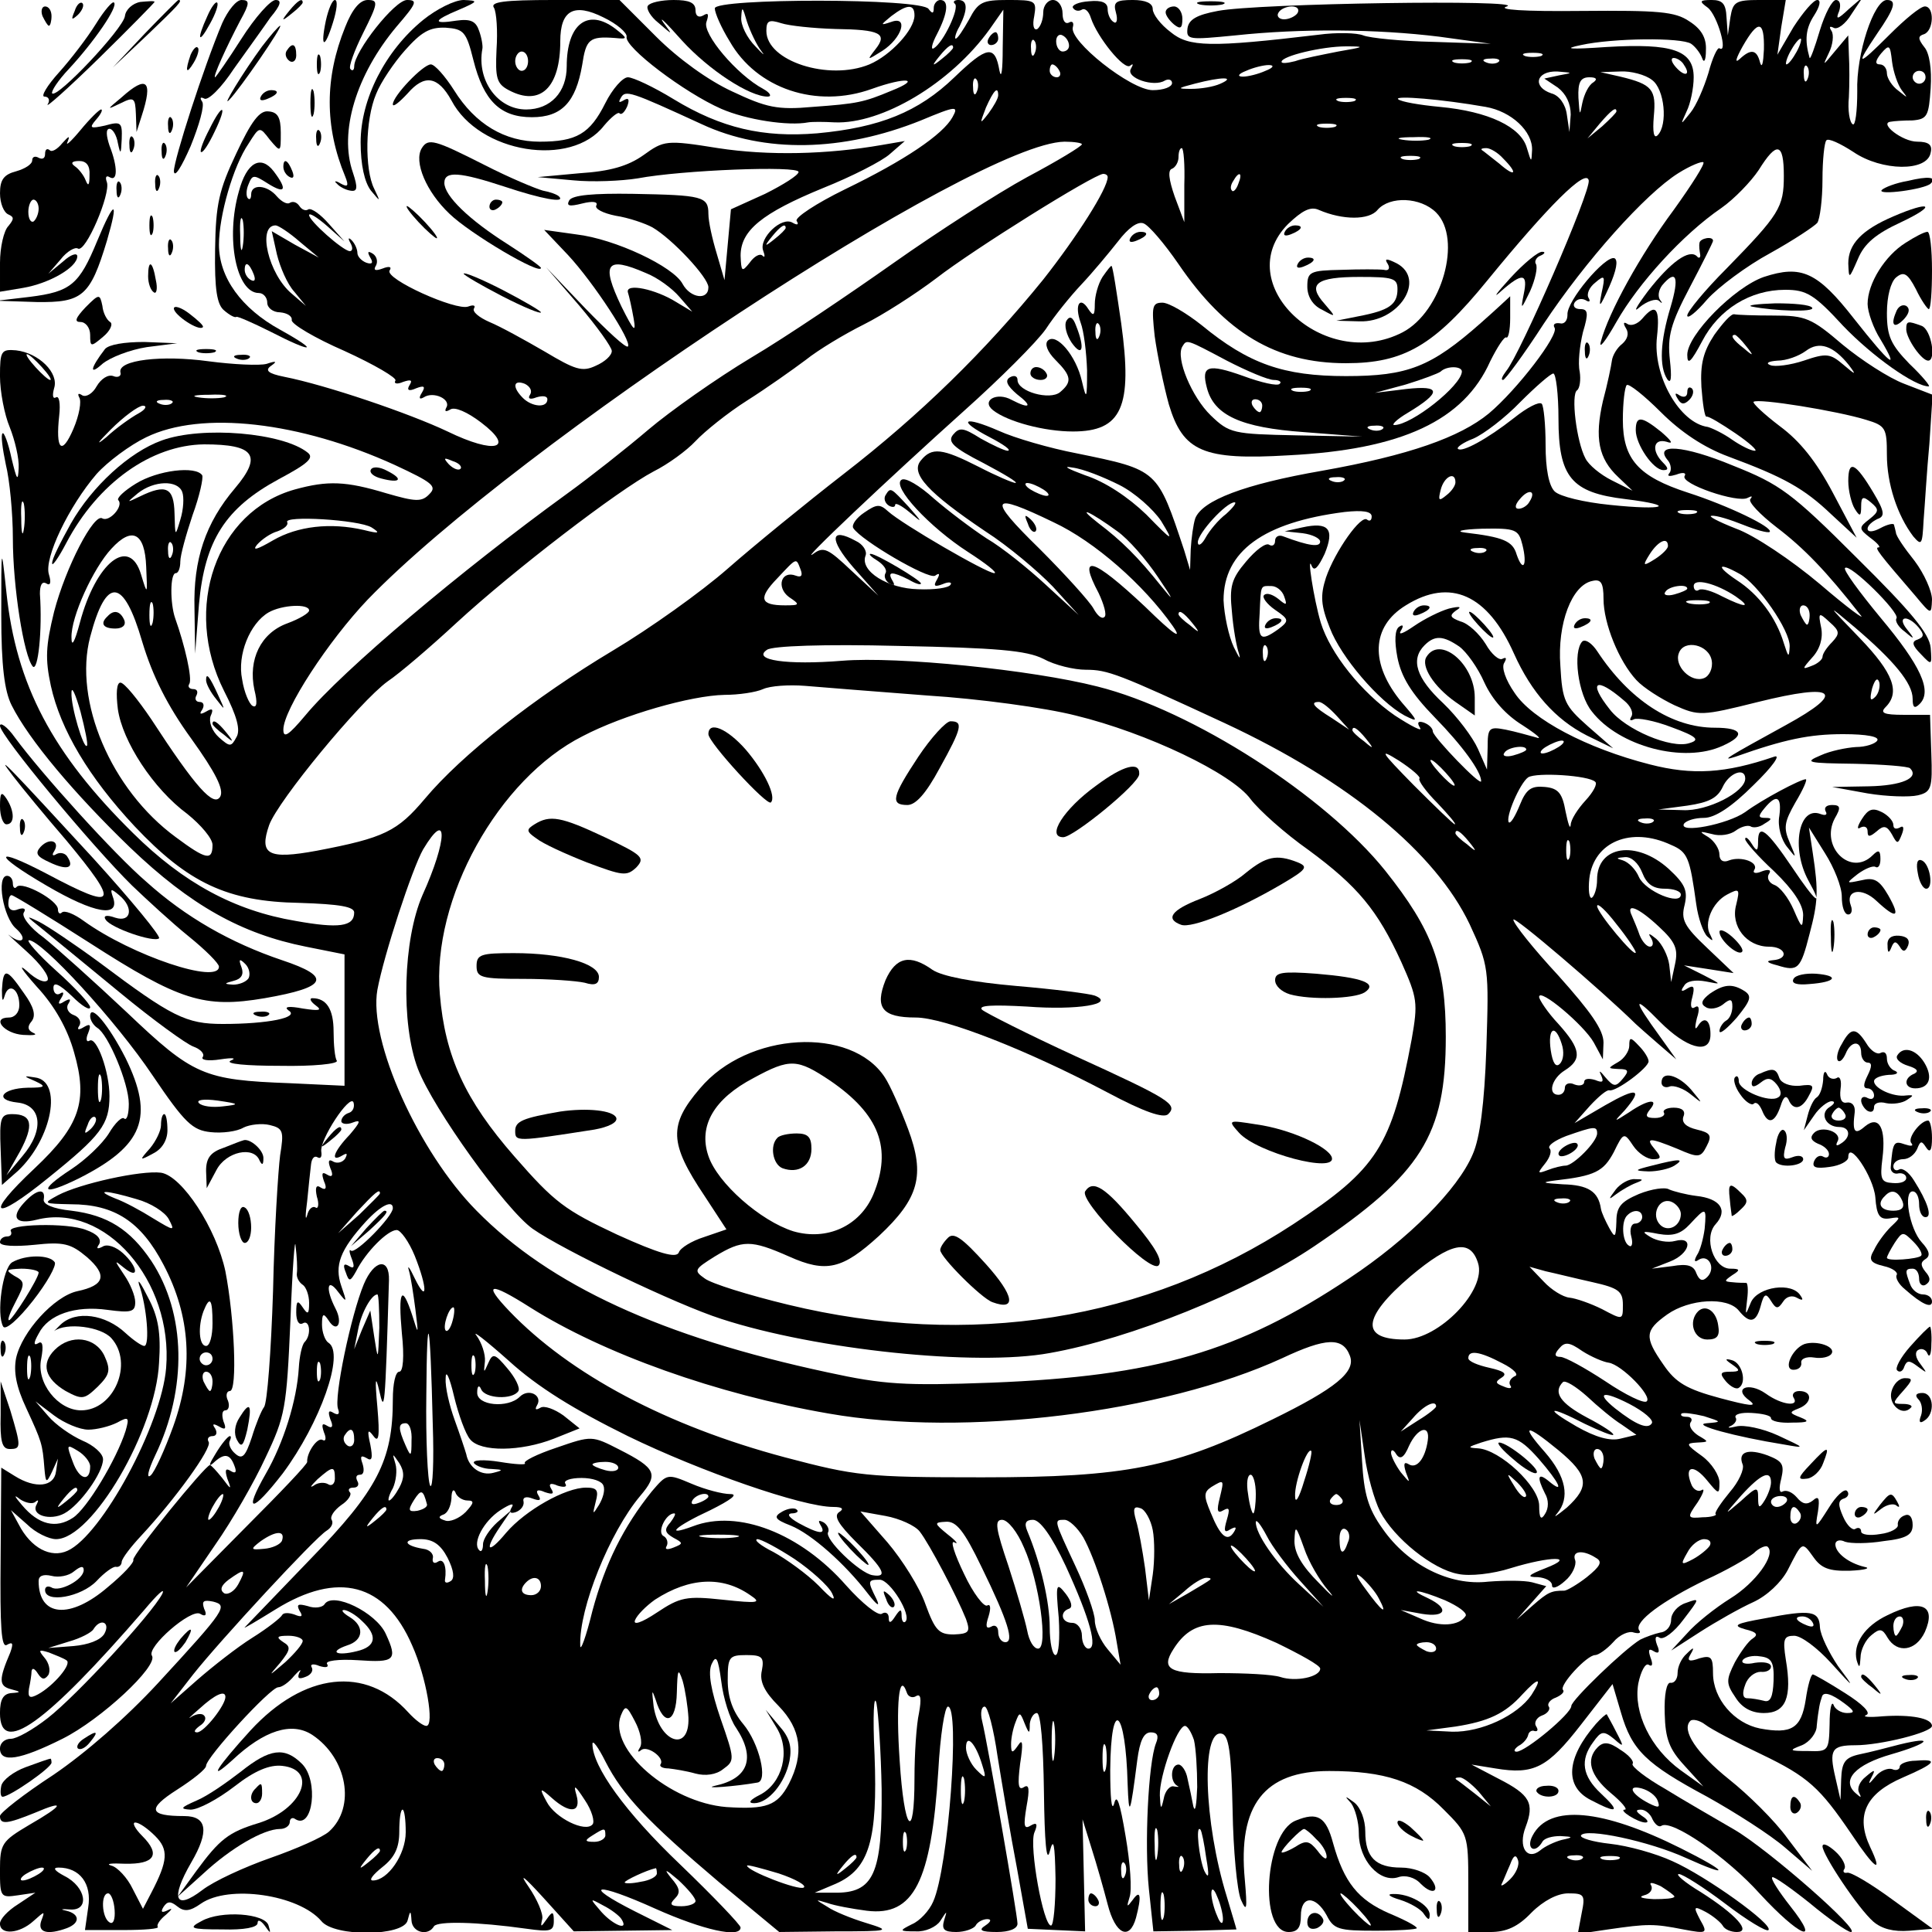 <?xml version="1.0" standalone="no"?>
<!DOCTYPE svg PUBLIC "-//W3C//DTD SVG 20010904//EN"
 "http://www.w3.org/TR/2001/REC-SVG-20010904/DTD/svg10.dtd">
<svg version="1.0" xmlns="http://www.w3.org/2000/svg"
 width="300pt" height="300pt" viewBox="0 0 300 300"
 preserveAspectRatio="xMidYMid meet">
<g transform="translate(0,300) scale(0.1,-0.1)"
fill="#000000" stroke="none">
<path d="M116 2983 c-6 -14 -5 -15 5 -6 7 7 10 15 7 18 -3 3 -9 -2 -12 -12z"/>
<path d="M149 2963 c-13 -21 -39 -55 -57 -75 -19 -21 -29 -38 -23 -38 7 0 9
-6 5 -12 -4 -7 32 25 80 72 47 46 86 86 86 87 0 2 -10 1 -22 0 -12 -2 -23 -12
-24 -22 -3 -20 -105 -128 -113 -120 -2 3 9 20 26 38 39 42 77 97 70 103 -2 3
-15 -12 -28 -33z"/>
<path d="M225 2948 l-50 -53 53 50 c48 46 57 55 49 55 -1 0 -25 -24 -52 -52z"/>
<path d="M322 2975 c-17 -37 -14 -45 4 -12 9 16 14 31 11 33 -2 2 -9 -7 -15
-21z"/>
<path d="M345 2964 c-29 -69 -75 -212 -75 -230 1 -11 12 7 26 39 13 32 22 63
18 69 -4 6 -3 8 3 5 6 -4 27 17 46 46 20 28 46 64 57 80 16 19 18 27 8 27 -8
0 -32 -27 -53 -60 -21 -33 -40 -60 -41 -60 -4 0 18 48 39 88 15 27 15 32 2 32
-8 0 -21 -16 -30 -36z"/>
<path d="M449 2983 c-13 -16 -12 -17 4 -4 9 7 17 15 17 17 0 8 -8 3 -21 -13z"/>
<path d="M506 2968 c-9 -43 -2 -45 11 -3 6 19 8 35 3 35 -4 0 -10 -14 -14 -32z"/>
<path d="M536 2958 c-32 -79 -32 -155 0 -232 6 -15 4 -17 -7 -11 -8 5 -11 4
-6 0 4 -5 14 -10 21 -11 11 -2 12 4 4 28 -22 63 5 152 68 227 31 36 33 41 16
41 -19 0 -82 -80 -82 -103 0 -6 -3 -8 -6 -4 -3 3 6 28 20 56 23 46 24 51 7 51
-12 0 -24 -14 -35 -42z"/>
<path d="M657 2969 c-59 -48 -97 -123 -97 -190 0 -35 6 -62 16 -75 15 -18 15
-18 5 3 -15 30 -14 107 3 147 7 18 28 49 45 68 25 28 38 36 63 35 28 -2 32 -6
43 -50 16 -64 42 -89 91 -89 46 0 68 23 78 81 6 40 11 45 51 42 20 -2 20 -1 1
14 -43 33 -76 8 -76 -58 0 -40 -25 -67 -63 -67 -44 0 -77 45 -68 94 1 4 -1 17
-5 28 -5 15 -13 19 -35 16 -38 -6 -37 0 4 17 30 13 30 14 7 15 -14 0 -42 -14
-63 -31z"/>
<path d="M767 2988 c4 -7 6 -36 4 -65 -2 -44 0 -53 19 -63 49 -26 80 4 80 76
0 48 21 60 67 37 21 -10 37 -24 36 -30 -4 -16 90 -87 147 -112 39 -17 104 -27
135 -21 6 1 24 1 41 0 73 -3 180 60 241 145 l21 30 -1 -60 c0 -33 -2 -49 -5
-35 -7 41 -19 39 -70 -10 -56 -54 -116 -78 -213 -87 -84 -7 -149 8 -223 53
-31 19 -63 34 -71 34 -8 0 -24 -18 -35 -40 -24 -48 -45 -60 -102 -60 -54 0
-100 27 -133 80 -14 22 -30 40 -36 40 -12 0 -59 -49 -59 -62 0 -5 10 3 23 17
26 30 47 27 68 -11 43 -82 186 -105 237 -39 11 13 22 22 24 19 3 -3 8 2 12 11
4 11 2 14 -6 9 -7 -4 -8 -3 -4 4 7 13 15 10 126 -41 97 -45 218 -43 340 6 55
23 59 23 49 5 -15 -27 -74 -67 -167 -112 -45 -22 -78 -44 -75 -49 4 -6 1 -7
-6 -3 -17 11 -53 -24 -46 -43 3 -8 3 -12 -1 -8 -4 4 -13 -1 -20 -11 -12 -15
-13 -14 -14 11 0 39 33 66 128 105 45 18 92 42 104 53 l23 20 -35 -6 c-86 -15
-177 -17 -255 -5 -81 13 -84 12 -116 -11 -24 -17 -52 -25 -99 -28 l-65 -6 55
-5 c30 -3 75 -1 100 3 69 13 250 20 250 10 0 -5 -24 -20 -52 -34 l-53 -24 -5
-55 -5 -55 -12 41 c-7 23 -13 50 -13 62 0 27 -9 29 -117 31 -62 1 -94 -2 -99
-10 -5 -9 0 -10 20 -5 16 4 25 3 22 -3 -3 -5 10 -12 30 -16 20 -3 46 -12 57
-18 31 -18 87 -78 87 -93 0 -21 -28 -17 -40 5 -14 27 -105 70 -165 77 l-50 7
37 -39 c40 -43 100 -135 93 -142 -3 -3 -32 24 -66 59 l-61 64 51 -59 c28 -33
51 -65 51 -71 0 -7 -11 -17 -25 -23 -21 -10 -32 -6 -79 22 -31 18 -69 39 -86
46 -16 7 -27 16 -24 21 3 5 -1 6 -9 3 -19 -7 -130 43 -122 56 4 6 -1 7 -11 3
-11 -4 -15 -3 -10 5 3 6 1 14 -5 18 -8 5 -9 3 -4 -6 5 -8 3 -11 -6 -8 -8 3
-14 10 -14 15 0 6 -4 15 -9 20 -5 5 -6 3 -2 -4 4 -7 4 -13 -1 -13 -11 1 -63
47 -63 56 0 4 12 -3 28 -17 l27 -24 -24 27 c-13 15 -27 25 -32 23 -4 -3 -10
-1 -14 5 -4 6 -10 8 -15 5 -4 -3 -13 2 -20 10 -15 18 -40 20 -40 3 0 -6 -2 -9
-5 -6 -3 3 -3 13 1 22 6 15 8 15 30 1 27 -17 31 -10 9 19 -20 26 -42 14 -54
-31 -21 -73 -4 -158 31 -158 7 0 13 -7 13 -15 0 -8 9 -15 20 -15 11 -1 19 -6
18 -12 -1 -6 36 -28 82 -48 46 -21 82 -42 79 -46 -3 -5 3 -6 12 -2 12 4 15 3
10 -5 -5 -8 -1 -10 10 -5 13 5 15 3 9 -7 -5 -8 -4 -11 3 -7 15 10 43 -3 35
-16 -3 -6 -1 -7 6 -3 7 5 27 -4 48 -20 54 -41 22 -50 -52 -14 -59 28 -188 72
-254 85 -25 5 -30 10 -20 17 10 7 8 8 -7 3 -11 -3 -52 -1 -90 4 -73 10 -141 2
-137 -17 2 -6 -4 -9 -11 -6 -8 3 -19 -4 -26 -16 -6 -11 -16 -17 -22 -14 -6 4
-8 3 -5 -3 4 -6 0 -28 -9 -49 -18 -42 -28 -33 -22 21 2 18 0 31 -5 28 -5 -3
-6 3 -3 14 8 24 -24 55 -59 59 -23 2 -25 -1 -25 -40 0 -24 7 -60 15 -79 8 -20
15 -49 14 -64 -1 -22 -3 -18 -11 15 -5 24 -12 42 -14 39 -3 -2 0 -24 5 -48 6
-24 11 -76 11 -115 0 -75 17 -183 31 -199 8 -8 15 56 11 113 0 13 3 20 10 16
6 -4 8 1 4 14 -8 25 31 106 74 156 17 19 52 45 77 57 86 42 239 24 386 -43 58
-27 66 -33 54 -45 -12 -13 -22 -12 -67 1 -63 19 -91 20 -142 6 -122 -34 -175
-184 -110 -313 20 -39 26 -61 19 -72 -8 -15 -10 -15 -27 0 -11 10 -16 24 -13
33 5 11 3 13 -7 7 -9 -5 -11 -4 -6 3 4 7 2 12 -4 12 -6 0 -8 5 -5 10 3 6 1 10
-5 10 -6 0 -9 4 -6 8 5 8 -7 60 -22 102 -8 23 -8 70 1 70 4 0 7 8 7 18 0 10 9
42 19 72 11 30 17 58 15 62 -10 15 -69 8 -103 -13 -18 -11 -31 -23 -27 -26 8
-9 -14 -34 -25 -28 -13 9 -57 -76 -75 -145 -13 -53 -14 -73 -5 -115 15 -68 59
-142 130 -218 83 -88 144 -117 256 -119 63 -2 85 -6 85 -15 0 -22 -24 -25 -91
-13 -95 16 -174 59 -252 136 -126 124 -182 231 -197 374 -8 75 -8 75 -8 -35 0
-79 5 -118 16 -140 27 -54 98 -138 184 -221 94 -90 173 -134 273 -154 l60 -12
0 -102 0 -102 -85 4 c-134 5 -150 12 -253 110 -51 48 -109 100 -129 116 -21
15 -35 33 -31 39 4 6 0 8 -9 5 -9 -4 -15 0 -15 8 0 8 2 14 5 14 3 0 57 -33
121 -74 140 -90 178 -102 272 -86 98 17 105 33 27 59 -80 27 -150 67 -211 122
-49 42 -162 167 -204 224 -12 17 -23 24 -23 18 0 -15 143 -187 205 -248 23
-22 62 -58 88 -79 26 -21 47 -42 47 -47 0 -28 -135 17 -210 71 -15 11 -30 17
-34 13 -3 -3 -6 -1 -6 5 0 14 -55 44 -64 35 -3 -4 -6 -1 -6 5 0 7 -4 12 -9 12
-17 0 -6 -65 14 -82 19 -17 9 -26 -11 -10 -5 4 8 -8 28 -26 21 -19 35 -38 32
-44 -4 -5 -17 0 -32 14 -15 13 -8 2 15 -24 28 -30 48 -66 58 -102 22 -76 9
-114 -61 -180 -80 -75 -65 -85 21 -15 82 66 95 83 95 127 0 38 -20 93 -31 86
-5 -3 -6 3 -2 12 5 13 3 15 -7 9 -8 -5 -11 -4 -7 2 4 6 0 14 -9 17 -8 3 -12
11 -8 17 5 8 3 9 -6 4 -9 -6 -11 -4 -5 5 5 8 4 11 -2 7 -5 -3 -10 1 -10 9 0
10 9 6 29 -13 15 -15 28 -23 28 -17 0 5 -23 30 -52 56 -29 26 -48 48 -43 48
20 0 135 -125 192 -210 50 -74 62 -85 90 -88 18 -2 41 1 51 7 10 5 29 7 41 4
21 -5 22 -10 16 -47 -3 -23 -9 -117 -11 -211 -3 -93 -9 -174 -14 -180 -4 -5
-13 -27 -19 -47 -10 -30 -15 -35 -26 -25 -7 6 -11 15 -8 20 2 4 2 7 0 7 -3 0
-13 -12 -22 -27 -10 -16 -12 -22 -4 -15 17 16 26 15 33 -4 4 -10 2 -13 -6 -8
-8 5 -9 1 -5 -12 7 -18 6 -18 -8 1 -9 11 -17 20 -19 20 -7 0 -121 -140 -119
-147 2 -4 -16 -23 -39 -42 -59 -51 -108 -47 -108 9 0 8 7 11 20 8 11 -3 27 0
35 7 10 8 15 9 15 2 0 -15 -38 -35 -50 -27 -6 3 -10 1 -10 -4 0 -21 56 -11 80
14 12 13 26 23 30 22 5 -1 9 3 9 8 1 6 15 24 30 40 53 57 111 137 105 146 -3
5 0 9 6 9 6 0 8 5 4 12 -5 7 -3 8 6 3 10 -6 12 -4 7 8 -3 10 -2 17 3 17 5 0 7
7 4 15 -4 8 -2 15 3 15 12 0 7 114 -7 186 -14 66 -67 148 -100 153 -31 4 -126
-17 -160 -35 -24 -13 -23 -13 20 -14 68 0 109 -27 144 -94 42 -80 47 -162 15
-251 -13 -36 -29 -71 -35 -76 -7 -6 -4 8 7 31 50 104 48 220 -6 302 -33 49
-68 71 -124 78 -29 3 -45 10 -43 18 3 18 -12 15 -31 -6 -21 -23 -12 -34 20
-26 106 27 212 -95 201 -230 -7 -88 -100 -260 -153 -284 -26 -12 -57 4 -76 41
l-12 22 25 -22 c13 -13 34 -23 45 -23 56 0 155 169 160 274 3 46 -1 71 -17
101 -11 22 -17 31 -14 20 12 -33 17 -95 8 -95 -4 0 -17 9 -29 20 -31 29 -77
36 -101 13 -10 -10 -15 -15 -10 -10 19 14 73 7 89 -11 35 -39 4 -112 -47 -112
-36 0 -70 43 -62 80 4 21 2 29 -5 24 -7 -4 -7 1 1 15 15 30 57 44 107 37 37
-5 43 -3 43 12 0 10 -8 29 -17 42 -16 24 -16 24 0 11 24 -19 21 2 -2 23 -11
10 -25 15 -32 10 -8 -4 -10 -3 -5 4 4 8 -3 16 -20 22 -29 12 -125 9 -117 -2 2
-5 -1 -8 -6 -8 -6 0 -11 -4 -11 -9 0 -6 23 -7 53 -4 46 5 57 2 82 -19 32 -28
28 -44 -15 -53 -36 -8 -86 -63 -95 -104 -4 -21 0 -44 16 -78 24 -52 25 -55 28
-93 2 -23 3 -24 12 -5 l9 20 -3 -20 c-3 -24 -32 -27 -64 -7 l-21 13 -1 -141
c-1 -108 1 -140 10 -134 9 5 10 2 5 -12 -18 -42 -18 -52 1 -57 16 -4 16 -5 1
-6 -13 -1 -18 -10 -18 -31 0 -68 71 -17 224 160 21 25 33 36 28 25 -16 -31
-133 -158 -178 -193 -23 -18 -48 -32 -57 -32 -10 0 -17 -7 -17 -15 0 -23 31
-18 97 15 60 30 149 113 139 129 -9 13 61 74 75 65 8 -5 11 -2 6 8 -4 12 -1
14 14 11 23 -6 21 -11 -86 -127 -49 -53 -112 -108 -162 -142 -46 -30 -83 -59
-83 -64 0 -14 12 -12 54 5 49 21 45 12 -9 -19 -42 -25 -45 -29 -45 -70 0 -42
1 -43 28 -39 l27 4 -27 -18 c-16 -10 -28 -23 -28 -30 0 -18 30 -16 52 4 18 16
18 16 12 0 -6 -18 10 -22 40 -11 21 8 20 22 -1 27 -10 2 -8 3 5 2 32 -3 26 35
-8 52 -15 8 -19 13 -9 13 33 0 52 -25 46 -62 l-5 -35 59 0 c33 0 57 2 54 5 -2
3 3 11 13 19 9 8 11 11 3 7 -10 -5 -12 -3 -7 5 6 9 11 9 21 1 11 -9 20 -8 37
4 43 30 152 14 187 -27 20 -25 128 -24 134 1 4 16 5 16 6 0 1 -19 26 -25 35
-9 6 8 66 7 144 -4 36 -5 42 -4 42 12 0 15 -2 16 -11 3 -9 -13 -10 -13 -7 0 2
8 -8 31 -21 50 -16 23 -8 17 23 -17 l47 -52 77 1 76 1 -58 29 c-85 43 -61 46
32 4 74 -33 132 -46 132 -29 0 4 -42 48 -94 98 -85 81 -136 152 -136 187 0 7
9 -5 20 -27 27 -53 66 -94 177 -188 l93 -77 87 1 c86 0 87 1 48 13 -23 7 -50
18 -60 25 -20 12 -20 12 0 6 11 -4 38 -9 61 -12 73 -9 100 45 111 217 3 55 10
100 15 100 19 0 1 -250 -23 -303 -6 -14 -21 -30 -33 -35 -20 -10 -20 -11 6
-11 15 -1 32 7 38 16 11 17 11 17 6 1 -4 -14 0 -18 19 -18 13 0 27 5 30 10 3
6 12 10 18 10 7 0 6 -4 -3 -10 -11 -7 -7 -10 18 -10 19 0 32 5 32 13 0 13 -46
278 -55 315 -3 12 -1 22 4 22 5 0 14 -35 20 -77 7 -43 20 -121 30 -173 l17
-95 44 -2 45 -2 -2 87 -2 87 14 -45 c8 -25 19 -64 25 -87 12 -47 34 -57 44
-21 9 34 7 45 -5 28 -9 -12 -10 -12 -5 4 4 11 1 53 -6 94 -9 54 -14 68 -18 51
-4 -13 -6 11 -6 53 1 115 24 95 27 -22 2 -54 4 -49 15 37 4 30 10 43 21 43 10
0 13 -5 8 -17 -12 -31 -18 -158 -11 -226 l7 -66 65 1 c35 1 64 2 64 2 0 1 -7
24 -15 51 -36 116 -40 260 -8 253 11 -2 15 -28 17 -118 1 -63 7 -126 13 -140
9 -20 10 -15 6 31 -11 116 30 169 131 169 86 0 135 -16 178 -60 37 -37 38 -39
38 -114 l0 -76 34 0 c25 0 43 8 64 30 19 19 41 30 57 30 25 0 27 -2 21 -31
l-6 -32 47 7 c62 9 71 9 117 0 37 -7 38 -6 26 15 -11 21 -10 22 9 12 11 -6 23
-16 26 -21 3 -6 13 -10 22 -10 23 0 -1 27 -56 62 -25 15 -40 28 -34 28 6 0 39
-21 72 -46 34 -26 64 -44 67 -41 9 8 -97 84 -149 107 -26 12 -69 24 -97 27
-27 3 -47 9 -45 13 7 12 106 -9 163 -35 71 -32 66 -22 -8 15 -122 61 -204 69
-230 20 -11 -20 3 -30 15 -10 3 6 16 9 28 9 20 -1 21 -2 2 -6 -11 -3 -26 -10
-33 -16 -21 -17 -35 5 -23 36 14 37 7 50 -42 75 l-42 22 37 -6 c60 -10 81 1
133 68 l49 63 13 -44 c17 -59 39 -80 134 -131 43 -24 98 -59 121 -79 l42 -36
-38 50 c-20 28 -62 69 -91 92 -50 40 -75 77 -60 91 3 3 14 1 23 -6 9 -7 49
-28 87 -46 73 -35 91 -52 140 -124 36 -54 50 -64 29 -20 -23 49 -7 83 51 108
51 22 56 29 20 26 -14 0 -25 -5 -25 -9 0 -5 -6 -7 -12 -4 -7 2 -19 -3 -26 -12
-10 -12 -12 -13 -6 -1 7 13 5 13 -9 1 -9 -7 -14 -18 -10 -25 4 -8 3 -8 -6 0
-22 20 0 44 56 60 59 17 69 29 12 15 -19 -5 -46 -12 -61 -15 -23 -5 -28 -12
-29 -39 l-1 -32 -8 35 c-10 43 -6 50 31 50 39 0 119 20 119 30 0 12 -33 18
-76 15 -22 -2 -33 -1 -26 2 8 3 -6 17 -33 34 -25 16 -48 29 -50 29 -3 0 -8
-18 -11 -39 -7 -45 -22 -54 -71 -45 -40 8 -73 46 -73 86 0 25 -3 28 -21 23
-16 -6 -20 -4 -14 6 7 12 5 12 -6 1 -8 -7 -14 -20 -14 -30 0 -9 -5 -16 -11
-15 -6 1 -10 -18 -9 -48 1 -39 7 -55 31 -81 l29 -32 -35 25 c-47 34 -74 90
-66 135 4 19 11 32 16 29 6 -4 7 1 3 11 -4 12 -3 15 5 10 8 -5 10 -1 5 10 -4
11 -2 15 4 11 6 -4 23 9 37 28 26 34 26 34 4 26 -13 -4 -23 -16 -23 -26 0 -10
-7 -19 -17 -20 -9 -2 -23 -7 -31 -11 -25 -15 -107 -94 -107 -103 0 -12 -71
-71 -85 -71 -5 0 -4 4 3 9 8 4 14 12 15 17 1 5 6 8 10 6 5 -1 6 2 2 8 -3 5 1
13 9 16 9 3 14 10 11 14 -3 4 2 11 11 14 9 4 14 9 11 12 -6 7 37 54 50 54 5 0
18 9 28 20 10 12 25 18 32 15 8 -2 12 -1 8 4 -7 13 36 45 104 78 31 14 64 33
74 41 9 9 20 13 22 10 13 -12 -19 -56 -58 -80 -24 -15 -54 -39 -67 -54 l-25
-27 45 29 c25 16 62 37 82 46 22 10 44 31 54 50 23 45 22 45 40 20 12 -17 24
-22 57 -21 23 1 33 4 22 6 -25 6 -45 22 -45 35 0 6 7 8 15 4 9 -3 36 -3 60 1
36 4 45 10 45 25 0 12 -5 18 -12 15 -7 -2 -12 -9 -11 -15 1 -5 -11 -12 -27
-14 -17 -3 -30 -1 -30 4 0 5 -4 7 -9 4 -4 -3 -13 5 -19 19 -8 18 -8 25 1 28 7
2 9 8 5 12 -4 4 -17 -8 -28 -26 -21 -33 -22 -34 -17 -6 3 21 1 25 -8 17 -9 -7
-16 -6 -25 5 -7 8 -16 12 -22 9 -5 -3 -6 5 -2 20 5 22 2 27 -21 36 -30 11 -47
6 -39 -14 3 -7 -6 -27 -20 -43 -14 -17 -24 -32 -22 -34 3 -2 -7 -5 -20 -5 -24
-2 -25 -1 -8 23 9 14 12 23 6 19 -5 -3 -13 1 -16 10 -11 28 4 31 25 5 18 -22
19 -22 19 -3 0 11 -12 30 -27 41 -25 18 -26 20 -8 21 19 1 19 1 2 11 -9 6 -15
14 -12 20 4 5 1 9 -6 9 -7 0 -10 2 -8 5 3 2 18 0 35 -4 28 -9 28 -9 4 -11 -25
-2 45 -21 120 -33 34 -6 34 -6 -9 14 -24 11 -53 17 -65 14 -12 -3 -15 -2 -8 1
6 3 10 9 7 13 -2 5 9 8 25 7 17 -1 30 -4 30 -8 0 -5 15 -8 33 -7 25 0 28 2 13
8 -18 7 -18 8 -3 14 21 8 22 27 1 27 -8 0 -12 -5 -9 -10 10 -15 -18 -12 -43 6
-27 19 -52 8 -25 -11 13 -10 -1 -8 -46 4 -52 14 -69 24 -88 52 -30 43 -29 53
6 78 34 24 93 28 111 6 17 -21 27 -19 34 7 5 19 8 21 16 8 8 -13 11 -13 19 -1
5 8 14 10 21 6 9 -5 11 -4 6 3 -13 22 -66 14 -77 -10 -9 -22 -9 -22 -6 4 2 15
1 27 -2 26 -3 0 -13 0 -21 1 -13 1 -13 2 0 11 13 8 12 10 -3 10 -26 0 -42 48
-23 69 20 22 7 40 -30 44 -16 2 -35 7 -42 10 -6 4 -27 1 -47 -7 -28 -12 -35
-20 -35 -43 -1 -25 -2 -26 -11 -10 -6 11 -12 24 -13 30 -4 27 -20 37 -59 38
-32 2 -35 3 -12 6 62 7 75 14 91 44 15 31 16 31 30 10 8 -12 22 -21 31 -21 13
0 13 3 3 15 -16 19 -9 19 35 1 32 -14 36 -14 45 4 9 17 6 21 -15 26 -17 4 -24
11 -21 20 4 9 -2 14 -15 14 -11 0 -18 -4 -15 -8 2 -4 -4 -8 -14 -8 -14 0 -16
3 -8 13 15 18 -3 16 -32 -4 -25 -16 -25 -16 -7 3 29 34 19 36 -30 8 l-48 -28
24 27 c13 14 26 25 30 24 10 -3 61 35 61 45 0 5 -7 16 -15 24 -13 14 -15 14
-15 0 0 -8 -8 -20 -17 -25 -17 -10 -17 -10 1 -11 15 0 16 -3 6 -15 -11 -13
-14 -13 -27 2 -8 10 -11 12 -7 4 5 -11 3 -13 -9 -8 -10 3 -17 2 -17 -3 0 -5
-7 -7 -15 -4 -8 4 -15 1 -15 -5 0 -6 -4 -11 -10 -11 -17 0 -11 25 10 38 27 17
25 33 -10 72 -17 18 -30 38 -30 42 0 15 70 -44 85 -71 l14 -26 1 26 c0 20 -20
48 -70 104 -39 42 -70 81 -70 87 0 7 135 -108 190 -162 3 -3 18 -16 34 -30
l29 -25 -25 35 c-43 59 -43 67 0 23 40 -40 76 -51 78 -22 1 23 -8 32 -18 18
-6 -10 -7 -7 -3 10 5 15 3 21 -3 17 -6 -4 -8 2 -4 16 4 16 2 19 -8 13 -9 -6
-11 -4 -5 4 4 8 18 10 34 7 25 -5 25 -5 -4 10 l-30 15 39 -6 38 -6 -41 39
c-36 34 -41 44 -35 67 5 22 1 32 -25 56 -50 45 -111 36 -111 -17 0 -13 -4 -25
-8 -28 -4 -2 -6 11 -4 30 7 57 65 81 127 52 26 -11 29 -20 39 -92 3 -22 11
-44 17 -50 9 -8 10 -8 5 2 -11 18 3 51 26 63 19 10 20 9 14 -16 -9 -33 16 -65
51 -65 26 0 32 -19 6 -21 -12 -1 -9 -4 7 -8 32 -10 36 -6 50 49 13 49 14 66 5
125 l-6 40 25 -40 c14 -22 26 -52 26 -67 0 -16 4 -28 10 -28 5 0 7 6 4 14 -9
24 17 29 40 7 31 -29 38 -26 18 9 -14 24 -22 28 -42 23 -24 -5 -24 -5 -5 10
11 8 23 13 27 11 5 -3 8 3 8 12 0 14 -3 15 -12 6 -34 -34 -82 13 -59 57 10 17
9 21 -4 21 -9 0 -13 -4 -10 -10 3 -5 0 -7 -8 -4 -34 13 -46 -53 -19 -103 25
-45 11 -34 -25 20 -40 59 -53 69 -53 40 0 -15 -2 -16 -10 -3 -5 8 -10 12 -10
7 0 -4 20 -27 45 -50 30 -29 45 -52 45 -68 -1 -22 -2 -21 -15 9 -8 18 -21 35
-30 38 -8 3 -12 11 -8 17 4 6 0 8 -11 4 -9 -4 -15 -3 -12 2 8 12 -20 22 -39
15 -9 -4 -15 0 -15 9 0 9 -8 21 -17 27 -15 9 -15 10 5 5 13 -4 29 -1 37 5 8 6
18 9 23 7 4 -3 14 -2 22 4 12 7 12 9 1 9 -11 0 -11 3 -1 15 19 23 27 18 23
-12 -3 -16 3 -37 12 -48 15 -19 15 -19 4 7 -10 23 -8 32 9 62 12 20 19 36 16
36 -8 0 -67 -31 -94 -51 -27 -19 -104 -34 -95 -18 4 5 17 9 31 9 17 0 43 17
77 51 30 29 43 48 32 44 -76 -26 -127 -29 -193 -12 -98 25 -183 70 -210 111
-14 20 -21 40 -16 47 4 7 3 9 -3 6 -5 -3 -17 7 -26 23 -10 16 -27 32 -39 35
-16 6 -18 9 -7 17 10 6 6 7 -11 3 -14 -4 -38 -16 -54 -27 -16 -11 -25 -15 -21
-8 5 8 4 11 -2 7 -7 -4 -8 -22 -3 -48 6 -30 21 -55 58 -93 43 -44 72 -84 72
-99 0 -9 -74 68 -75 77 0 5 -6 11 -14 14 -9 3 -11 0 -6 -8 5 -7 -13 2 -39 19
-52 36 -100 96 -115 144 -11 37 -22 109 -14 88 4 -9 10 -2 20 19 16 39 6 50
-35 41 l-27 -6 28 -3 c15 -2 27 -8 27 -13 0 -9 -17 -7 -57 8 -7 3 -13 0 -13
-7 0 -6 -4 -9 -9 -6 -5 4 -21 -8 -36 -26 -23 -27 -26 -39 -22 -78 2 -25 7 -54
11 -65 3 -11 0 -6 -8 10 -8 17 -15 50 -16 73 0 76 62 121 188 137 28 3 42 1
42 -7 0 -6 -3 -8 -7 -5 -9 9 -50 -49 -64 -90 -9 -28 -8 -43 6 -78 17 -45 76
-114 116 -136 22 -11 22 -10 -4 20 -50 60 -48 118 6 151 69 43 127 17 168 -75
27 -60 64 -102 113 -127 l41 -20 -39 34 c-36 32 -40 39 -43 94 -5 66 18 126
50 132 13 3 17 -3 17 -28 0 -38 24 -97 51 -126 11 -12 38 -29 59 -39 38 -17
42 -17 130 5 121 30 138 16 43 -36 -91 -50 -103 -57 -78 -49 76 27 115 35 167
35 37 0 57 -4 53 -10 -3 -5 -18 -10 -33 -10 -15 -1 -40 -6 -55 -13 -26 -11
-21 -12 53 -13 44 -1 83 -4 86 -7 15 -15 -13 -27 -64 -28 l-57 -1 55 -10 c30
-5 65 -6 78 -3 21 5 23 11 21 65 l-2 60 -41 0 c-31 0 -37 3 -28 12 23 23 12
53 -40 107 -52 54 -52 54 -8 17 61 -52 90 -87 90 -111 0 -14 3 -16 11 -8 20
20 1 60 -61 134 -33 40 -58 74 -55 77 7 8 85 -69 80 -78 -3 -4 3 -14 13 -21
15 -13 16 -12 3 4 -16 20 1 23 18 3 9 -11 9 -15 -1 -19 -10 -3 -9 -9 5 -23 17
-18 17 -17 15 10 -2 22 -30 56 -115 140 -101 101 -119 114 -192 143 -77 32
-124 35 -101 8 5 -6 6 -16 2 -20 -4 -5 1 -5 11 -2 10 4 16 3 13 -2 -8 -12 83
-43 98 -34 6 3 8 3 4 -2 -4 -4 15 -24 41 -44 42 -32 77 -68 130 -136 9 -10
-20 11 -63 48 -44 37 -102 76 -130 86 -28 11 -45 20 -38 20 7 1 29 -6 49 -14
20 -8 38 -13 41 -11 6 7 -65 41 -127 61 -77 25 -101 52 -101 113 0 27 3 51 6
54 3 3 27 -16 53 -42 31 -31 67 -55 105 -69 86 -32 117 -49 160 -90 l39 -36
-37 70 c-26 49 -51 80 -82 103 -25 19 -43 36 -41 38 6 6 130 -14 175 -28 30
-9 32 -13 32 -54 0 -45 16 -94 41 -127 13 -15 14 -13 16 25 2 24 5 77 9 119
l5 76 -44 17 c-24 9 -67 37 -96 61 -48 41 -57 45 -107 45 -30 0 -57 1 -61 2
-5 1 -18 -14 -31 -32 -17 -26 -22 -45 -20 -81 2 -26 5 -47 8 -46 3 1 23 -11
45 -26 22 -15 35 -27 30 -27 -6 0 -22 8 -35 17 -14 10 -31 18 -38 20 -44 6
-86 80 -79 140 5 45 -2 53 -23 28 -7 -8 -17 -12 -23 -8 -6 4 -7 1 -2 -7 5 -8
2 -17 -6 -24 -8 -6 -15 -18 -16 -26 -1 -8 -7 -37 -14 -63 -13 -57 -7 -89 24
-118 l22 -21 -32 16 c-18 9 -36 24 -41 34 -14 26 -23 100 -13 106 4 3 6 16 4
29 -3 13 0 40 5 61 9 30 8 36 -4 36 -9 0 -12 5 -9 10 4 6 11 7 17 4 6 -4 8 -2
5 3 -4 6 1 17 10 24 15 13 16 11 10 -16 -5 -25 -3 -23 12 10 11 25 14 41 8 44
-14 5 -75 -67 -73 -88 0 -9 -5 -15 -12 -13 -8 1 -11 -2 -8 -7 7 -11 -58 -96
-102 -133 -45 -37 -124 -65 -259 -89 -121 -21 -186 -46 -197 -74 -3 -9 -6 -31
-7 -48 l-1 -32 -9 30 c-42 126 -40 125 -167 151 -42 8 -97 24 -121 35 -55 24
-66 17 -14 -10 21 -11 34 -20 28 -21 -5 0 -24 9 -42 19 -27 17 -33 18 -43 6
-9 -11 0 -20 47 -44 32 -17 54 -30 50 -31 -4 0 -30 11 -57 25 -57 29 -73 31
-90 10 -17 -20 11 -50 100 -110 36 -23 83 -63 105 -86 l40 -44 -50 46 c-28 26
-69 59 -93 73 -23 15 -60 43 -82 62 -22 20 -44 33 -50 29 -16 -10 44 -74 103
-112 28 -18 47 -33 41 -33 -12 0 -143 76 -165 96 -13 12 -18 11 -37 -2 -12 -8
-20 -19 -17 -24 12 -19 116 -80 127 -74 7 5 8 3 3 -6 -6 -10 -4 -12 9 -7 9 4
15 3 12 -1 -3 -5 -25 -8 -50 -7 -47 1 -91 28 -82 52 3 7 -4 18 -15 23 -40 22
-42 3 -4 -41 l39 -44 -42 39 c-36 34 -43 38 -59 26 -27 -19 117 117 234 222
56 50 113 107 127 127 13 20 38 51 55 69 17 18 42 48 57 67 16 21 31 32 40 28
8 -3 32 -31 54 -63 73 -107 151 -154 260 -154 90 0 137 27 220 129 94 115 153
174 157 155 4 -16 -107 -271 -128 -296 -6 -8 -9 -14 -5 -14 3 0 32 39 63 87
65 98 158 202 209 234 19 12 37 19 39 17 3 -2 -18 -35 -46 -74 -52 -70 -101
-159 -113 -204 -4 -14 7 0 24 30 34 60 103 136 163 177 20 14 46 41 58 59 28
45 39 43 39 -9 0 -49 -7 -60 -89 -144 -34 -34 -61 -67 -61 -73 0 -6 14 5 31
25 17 19 61 52 98 72 36 20 69 42 73 47 4 6 8 36 8 67 0 31 3 58 6 61 3 4 22
-5 42 -18 44 -30 115 -31 120 -1 3 12 -3 17 -21 17 -23 0 -60 29 -41 31 5 1
20 2 34 2 23 2 25 7 28 50 2 30 -2 55 -10 64 -10 13 -10 17 0 20 15 6 16 43 1
43 -7 0 -31 -20 -55 -44 -50 -50 -54 -50 -19 2 27 39 31 52 15 52 -20 0 -48
-84 -46 -142 0 -31 -3 -54 -7 -51 -5 3 -8 22 -6 42 1 20 1 50 0 66 l-1 30 -21
-25 c-19 -23 -19 -23 -9 -2 6 12 8 28 4 34 -4 6 -3 8 3 5 6 -4 19 6 28 21 l18
27 -22 -19 c-18 -17 -21 -17 -15 -3 3 10 1 17 -5 17 -6 0 -17 -21 -25 -47 -8
-27 -15 -46 -16 -43 -8 28 -6 46 7 66 9 14 11 24 5 24 -6 0 -22 -19 -37 -42
l-25 -43 6 43 7 42 -41 0 c-37 0 -41 -3 -45 -27 l-4 -28 -2 28 c-1 21 -6 27
-23 27 -19 0 -20 -2 -6 -12 15 -12 32 -72 18 -63 -3 2 -11 -15 -17 -38 -7 -23
-19 -51 -28 -62 -16 -20 -16 -20 -6 2 6 12 11 36 11 53 0 42 -33 53 -135 47
-58 -4 -69 -3 -40 3 50 11 156 12 171 2 6 -4 14 -14 17 -22 3 -9 6 -4 6 12 1
19 -7 33 -26 45 -22 15 -48 17 -167 16 -91 -1 -132 2 -116 7 31 11 -387 5
-449 -7 -32 -6 -45 -13 -47 -27 -2 -18 2 -18 74 -11 103 11 220 10 317 -2 l80
-11 -90 3 c-49 1 -98 6 -108 10 -10 4 -41 5 -70 1 -168 -20 -201 -19 -229 4
-16 12 -28 28 -28 36 0 9 -11 14 -31 14 -26 0 -31 -3 -26 -20 3 -11 1 -18 -4
-14 -5 3 -9 12 -9 20 0 10 -9 14 -29 12 -16 -1 -27 -6 -25 -10 3 -5 9 -6 14
-3 5 3 11 -3 14 -13 10 -30 52 -82 61 -74 5 4 5 2 1 -5 -8 -14 36 -29 53 -18
6 3 11 1 11 -4 0 -6 -13 -11 -30 -11 -34 0 -131 77 -124 98 2 7 -1 10 -6 7 -6
-3 -10 3 -10 14 0 12 -7 21 -15 21 -8 0 -15 -9 -15 -19 0 -11 -4 -22 -9 -26
-6 -3 -8 6 -5 20 4 24 2 25 -41 25 -39 0 -46 -3 -60 -30 -9 -16 -18 -30 -21
-30 -2 0 0 9 6 19 13 26 13 41 -2 41 -6 0 -9 -3 -5 -6 7 -7 -18 -60 -33 -69
-5 -3 -3 7 5 22 17 33 19 53 5 53 -5 0 -10 -6 -10 -12 0 -9 -2 -10 -8 -2 -10
17 -332 17 -332 1 0 -7 10 -30 23 -51 42 -74 135 -105 221 -74 53 19 78 16 30
-3 -43 -18 -53 -20 -122 -25 -55 -5 -72 -1 -125 24 -37 17 -84 51 -118 85
l-57 57 -102 0 c-78 0 -99 -3 -93 -12z m415 -67 c7 -9 3 -6 -9 7 -13 13 -23
33 -22 45 1 18 2 17 9 -7 5 -15 15 -36 22 -45z m238 55 c0 -22 -37 -62 -70
-76 -63 -26 -160 5 -160 52 0 16 4 18 23 12 12 -4 50 -8 84 -9 70 -1 82 -7 62
-32 -13 -17 -13 -17 11 -2 31 20 41 55 14 45 -18 -6 -17 -5 0 9 25 19 36 19
36 1z m595 4 c-3 -5 -13 -10 -21 -10 -8 0 -12 5 -9 10 3 6 13 10 21 10 8 0 12
-4 9 -10z m724 -57 c-1 -21 -3 -30 -6 -20 -5 20 -14 22 -32 5 -8 -7 -5 2 5 20
24 42 34 41 33 -5z m-1079 6 c0 -5 -4 -9 -10 -9 -5 0 -10 7 -10 16 0 8 5 12
10 9 6 -3 10 -10 10 -16z m-53 -11 c-3 -8 -6 -5 -6 6 -1 11 2 17 5 13 3 -3 4
-12 1 -19z m1183 2 c-6 -11 -13 -20 -16 -20 -2 0 0 9 6 20 6 11 13 20 16 20 2
0 0 -9 -6 -20z m-1310 6 c0 -2 -8 -10 -17 -17 -16 -13 -17 -12 -4 4 13 16 21
21 21 13z m598 -6 c-25 -5 -56 -11 -67 -15 -12 -3 -21 -4 -21 -1 0 9 63 24
100 24 31 0 29 -1 -12 -8z m875 -60 c10 -13 10 -13 -5 -1 -10 7 -18 20 -18 27
0 8 -5 14 -11 14 -8 0 -7 6 2 17 13 15 14 13 17 -13 2 -16 9 -36 15 -44z
m-2133 45 c0 -8 -4 -15 -10 -15 -5 0 -10 7 -10 15 0 8 5 15 10 15 6 0 10 -7
10 -15z m1573 8 c-7 -2 -19 -2 -25 0 -7 3 -2 5 12 5 14 0 19 -2 13 -5z m-110
-10 c-7 -2 -19 -2 -25 0 -7 3 -2 5 12 5 14 0 19 -2 13 -5z m44 1 c-3 -3 -12
-4 -19 -1 -8 3 -5 6 6 6 11 1 17 -2 13 -5z m288 -5 c11 -16 1 -19 -13 -3 -7 8
-8 14 -3 14 5 0 13 -5 16 -11z m-970 -9 c3 -5 1 -10 -4 -10 -6 0 -11 5 -11 10
0 6 2 10 4 10 3 0 8 -4 11 -10z m320 0 c-11 -5 -27 -9 -35 -9 -9 0 -8 4 5 9
11 5 27 9 35 9 9 0 8 -4 -5 -9z m842 -12 c-3 -8 -6 -5 -6 6 -1 11 2 17 5 13 3
-3 4 -12 1 -19z m-386 5 l-23 -5 21 -14 c13 -10 20 -25 20 -42 l-2 -27 -4 27
c-2 16 -12 30 -24 33 -30 10 -24 35 9 34 25 -2 25 -2 3 -6z m144 -7 c20 -14
25 -70 9 -86 -6 -6 -8 5 -6 29 4 42 -2 50 -52 62 l-31 7 31 1 c16 1 39 -5 49
-13z m425 4 c0 -5 -4 -10 -10 -10 -5 0 -10 5 -10 10 0 6 5 10 10 10 6 0 10 -4
10 -10z m-1473 -22 c-3 -8 -6 -5 -6 6 -1 11 2 17 5 13 3 -3 4 -12 1 -19z m378
12 c-11 -5 -31 -8 -45 -8 -23 0 -22 1 5 8 42 11 65 11 40 0z m579 2 c-7 -4
-14 -18 -17 -32 -4 -21 -4 -20 -6 8 -1 24 3 32 17 32 11 0 13 -3 6 -8z m-924
-20 c0 -5 -7 -17 -15 -28 -14 -18 -14 -17 -4 9 12 27 19 34 19 19z m553 -9
c-7 -2 -19 -2 -25 0 -7 3 -2 5 12 5 14 0 19 -2 13 -5z m204 -9 c40 -7 73 -38
72 -67 -1 -20 -1 -20 -8 3 -9 33 -60 57 -135 64 -32 3 -61 8 -65 12 -6 6 68 0
136 -12z m203 -7 c0 -2 -10 -12 -22 -23 l-23 -19 19 23 c18 21 26 27 26 19z
m-437 -24 c-7 -2 -19 -2 -25 0 -7 3 -2 5 12 5 14 0 19 -2 13 -5z m145 -20
c-10 -2 -28 -2 -40 0 -13 2 -5 4 17 4 22 1 32 -1 23 -4z m-538 -7 c0 -3 -38
-26 -85 -51 -46 -25 -139 -85 -207 -133 -68 -48 -167 -115 -221 -147 -55 -33
-127 -84 -160 -112 -34 -29 -91 -74 -127 -100 -164 -119 -348 -274 -406 -344
-26 -31 -34 -36 -34 -22 0 31 70 138 131 202 232 240 945 709 1082 711 15 0
27 -2 27 -4z m603 -3 c-7 -2 -19 -2 -25 0 -7 3 -2 5 12 5 14 0 19 -2 13 -5z
m-444 -60 l0 -58 -15 40 c-9 26 -11 41 -4 43 5 2 10 10 10 18 0 8 2 14 5 14 3
0 5 -26 4 -57z m495 41 c24 -24 19 -30 -6 -8 -13 10 -25 20 -27 21 -2 2 1 3 7
3 6 0 18 -7 26 -16z m-131 -1 c-7 -2 -19 -2 -25 0 -7 3 -2 5 12 5 14 0 19 -2
13 -5z m-483 -28 c0 -18 -48 -93 -100 -159 -90 -111 -191 -210 -310 -302 -58
-45 -139 -111 -180 -147 -41 -36 -121 -93 -178 -127 -122 -73 -235 -162 -292
-230 -43 -51 -63 -61 -168 -81 -76 -14 -90 -6 -74 40 14 38 140 191 184 223
18 12 66 53 107 91 88 81 251 206 306 235 22 11 51 32 65 47 14 15 50 44 80
63 30 19 71 48 91 63 20 16 60 40 90 55 30 15 80 47 113 72 58 45 244 161 259
162 4 0 7 -2 7 -5z m203 -10 c-3 -9 -8 -14 -10 -11 -3 3 -2 9 2 15 9 16 15 13
8 -4z m307 -45 c41 -41 9 -154 -52 -186 -122 -63 -269 76 -178 168 22 21 35
28 48 22 37 -16 78 -16 91 0 19 22 67 20 91 -4z m-1853 -52 c-2 -13 -4 -5 -4
17 -1 22 1 32 4 23 2 -10 2 -28 0 -40z m88 7 l30 -25 -37 20 -36 21 8 -36 c5
-20 16 -46 27 -58 l18 -22 -22 19 c-36 30 -54 106 -25 106 4 0 21 -11 37 -25z
m755 21 c0 -2 -8 -10 -17 -17 -16 -13 -17 -12 -4 4 13 16 21 21 21 13z m-826
-72 c3 -8 2 -12 -4 -9 -6 3 -10 10 -10 16 0 14 7 11 14 -7z m609 2 c18 -7 41
-24 52 -37 l20 -23 -25 15 c-32 20 -79 30 -75 15 2 -6 6 -24 9 -41 4 -23 0
-19 -19 19 -32 67 -24 79 38 52z m1708 -113 c13 -16 12 -17 -3 -4 -17 13 -22
21 -14 21 2 0 10 -8 17 -17z m160 -30 c12 -16 11 -16 -9 1 -20 17 -26 18 -61
6 -21 -7 -45 -10 -52 -7 -8 3 -3 6 11 7 14 0 33 7 44 15 21 16 43 8 67 -22z
m-2806 -3 c10 -11 16 -20 13 -20 -3 0 -13 9 -23 20 -10 11 -16 20 -13 20 3 0
13 -9 23 -20z m2355 -80 c0 -91 20 -115 104 -125 81 -10 62 -18 -24 -9 -40 4
-78 13 -86 21 -9 9 -14 35 -14 72 0 32 -3 61 -6 64 -4 4 -23 -6 -43 -22 -42
-33 -81 -54 -87 -48 -3 2 8 10 24 16 16 7 49 32 73 57 24 24 47 44 51 44 4 0
8 -32 8 -70z m-1597 37 c-4 -6 0 -8 10 -4 10 3 17 2 17 -3 0 -14 -24 -12 -38
2 -17 17 -15 29 3 22 8 -4 12 -11 8 -17z m-475 -4 c-10 -2 -28 -2 -40 0 -13 2
-5 4 17 4 22 1 32 -1 23 -4z m-81 -9 c-3 -3 -12 -4 -19 -1 -8 3 -5 6 6 6 11 1
17 -2 13 -5z m-52 -16 c-11 -6 -34 -22 -50 -37 -17 -14 -14 -9 7 12 20 20 43
37 50 37 7 0 4 -6 -7 -12z m500 -86 c-3 -3 -11 0 -18 7 -9 10 -8 11 6 5 10 -3
15 -9 12 -12z m1023 -25 c24 -12 53 -38 65 -56 20 -33 19 -33 -23 10 -28 27
-64 51 -95 61 -27 10 -36 15 -20 12 17 -2 49 -15 73 -27z m349 7 c-3 -3 -12
-4 -19 -1 -8 3 -5 6 6 6 11 1 17 -2 13 -5z m173 -3 c0 -5 -6 -14 -14 -20 -12
-10 -13 -8 -9 8 5 21 23 30 23 12z m-1977 -15 c3 -8 2 -27 -3 -43 -8 -27 -8
-27 -9 10 -1 40 -13 46 -54 26 -21 -10 -21 -10 -3 5 25 20 62 21 69 2z m1337
4 c8 -5 11 -10 5 -10 -5 0 -17 5 -25 10 -8 5 -10 10 -5 10 6 0 17 -5 25 -10z
m755 -19 c-3 -6 -11 -11 -17 -11 -6 0 -6 6 2 15 14 17 26 13 15 -4z m-2338
-43 c-2 -13 -4 -5 -4 17 -1 22 1 32 4 23 2 -10 2 -28 0 -40z m1599 11 c64 -30
140 -97 185 -161 16 -23 2 -14 -43 30 -82 77 -105 83 -72 21 8 -17 13 -34 9
-37 -4 -4 -11 2 -17 13 -6 11 -44 53 -84 93 -82 80 -77 89 22 41z m268 13
c-12 -9 -26 -26 -32 -37 -6 -11 -12 -14 -12 -7 0 14 44 62 57 62 4 0 -2 -8
-13 -18z m-169 -27 c17 -12 45 -44 63 -71 25 -37 26 -40 5 -14 -36 45 -61 70
-98 98 -37 29 -11 17 30 -13z m898 28 c-7 -2 -19 -2 -25 0 -7 3 -2 5 12 5 14
0 19 -2 13 -5z m-2056 -22 c14 -9 12 -10 -12 -4 -52 12 -103 6 -141 -16 -24
-14 -33 -17 -25 -7 7 8 21 18 32 21 11 4 17 10 15 14 -7 11 111 4 131 -8z
m1787 -27 c8 -32 1 -44 -9 -15 -6 21 -21 27 -80 34 -16 2 -5 5 26 6 53 1 57
-1 63 -25z m-2137 -34 c2 -44 2 -45 -8 -12 -18 60 -70 19 -95 -75 -8 -30 -13
-39 -13 -23 -1 32 34 108 62 138 32 35 52 25 54 -28z m40 18 c-3 -8 -6 -5 -6
6 -1 11 2 17 5 13 3 -3 4 -12 1 -19z m2323 14 c0 -4 -9 -13 -20 -20 -19 -12
-20 -11 -8 8 13 20 28 27 28 12z m-283 -8 c-3 -3 -12 -4 -19 -1 -8 3 -5 6 6 6
11 1 17 -2 13 -5z m-1064 -28 c4 -10 1 -13 -7 -10 -23 9 -31 -18 -11 -33 18
-12 17 -13 -6 -13 -39 0 -42 11 -12 42 31 33 29 32 36 14z m1458 -7 c28 -15
79 -88 78 -113 -1 -18 -2 -17 -9 5 -12 40 -39 76 -73 98 -33 22 -30 29 4 10z
m-6 -35 c26 -18 15 -18 -21 0 -15 8 -31 13 -36 10 -4 -3 -8 0 -8 6 0 13 35 4
65 -16z m-701 0 c5 -14 4 -15 -9 -4 -9 7 -18 10 -22 6 -4 -3 4 -14 17 -23 22
-15 22 -17 5 -30 -28 -20 -32 -16 -29 25 2 45 1 42 18 42 8 0 17 -7 20 -16z
m626 12 c0 -2 -9 -6 -20 -9 -11 -3 -18 -1 -14 4 5 9 34 13 34 5z m-2399 -83
c16 -53 39 -99 76 -150 38 -53 51 -79 45 -90 -10 -17 -38 14 -107 120 -21 31
-42 57 -48 57 -6 0 -7 -17 -4 -41 7 -50 55 -124 108 -163 21 -17 39 -38 39
-48 0 -25 -10 -23 -57 12 -101 74 -159 212 -133 311 25 95 52 92 81 -8z m16
30 c-3 -10 -5 -4 -5 12 0 17 2 24 5 18 2 -7 2 -21 0 -30z m2416 30 c-7 -2 -21
-2 -30 0 -10 3 -4 5 12 5 17 0 24 -2 18 -5z m-2173 -11 c0 -4 -15 -13 -34 -20
-41 -15 -61 -56 -51 -103 5 -20 4 -29 -3 -25 -5 3 -13 21 -16 41 -8 38 12 87
41 104 21 12 63 14 63 3z m2330 -7 c0 -8 -2 -15 -4 -15 -2 0 -6 7 -10 15 -3 8
-1 15 4 15 6 0 10 -7 10 -15z m-959 -12 c13 -16 12 -17 -3 -4 -10 7 -18 15
-18 17 0 8 8 3 21 -13z m994 -30 c-8 -8 -15 -18 -15 -23 0 -4 -8 -11 -17 -14
-15 -6 -15 -5 1 13 12 13 17 30 14 46 -5 24 -4 25 13 9 16 -14 16 -18 4 -31z
m-579 -7 c11 -8 29 -33 39 -56 12 -26 33 -50 59 -66 23 -15 32 -23 21 -19 -11
3 -32 9 -47 12 -26 5 -28 3 -28 -28 l-1 -34 -14 32 c-8 18 -32 50 -54 71 -42
39 -51 68 -29 90 16 16 29 15 54 -2z m-646 -19 c18 -10 48 -17 66 -17 34 0 50
-6 216 -83 193 -90 327 -201 380 -312 30 -65 30 -68 26 -193 -3 -86 -10 -139
-21 -164 -23 -55 -100 -132 -192 -193 -171 -114 -301 -152 -555 -162 -135 -5
-168 -3 -255 16 -257 55 -431 135 -545 251 -90 91 -168 264 -154 343 10 54 54
188 71 218 39 65 38 15 -1 -71 -30 -69 -34 -199 -7 -270 24 -62 136 -218 178
-248 47 -33 224 -118 293 -140 147 -48 396 -74 510 -53 125 22 306 95 411 166
166 112 204 172 204 325 0 110 -20 165 -94 258 -93 116 -299 249 -447 286
-102 26 -311 47 -396 40 -86 -7 -141 1 -117 17 8 6 88 9 205 6 151 -3 198 -7
224 -20z m347 1 c-3 -8 -6 -5 -6 6 -1 11 2 17 5 13 3 -3 4 -12 1 -19z m691 -4
c2 -12 -4 -24 -12 -27 -20 -8 -47 19 -39 39 8 22 47 13 51 -12z m254 -56 c-8
-8 -9 -4 -5 13 4 13 8 18 11 10 2 -7 -1 -18 -6 -23z m-2777 -76 c-5 -6 -25 61
-24 82 0 12 6 -1 14 -29 7 -27 12 -51 10 -53z m1305 78 c80 -5 183 -19 230
-31 111 -27 243 -90 272 -130 13 -17 53 -53 90 -79 76 -56 107 -93 144 -174
25 -56 26 -63 16 -120 -31 -166 -53 -201 -184 -287 -229 -150 -503 -193 -784
-125 -62 15 -120 33 -130 41 -17 12 -16 14 16 34 43 26 56 26 115 0 58 -26 83
-20 140 32 62 58 72 94 45 166 -12 32 -28 68 -36 80 -52 80 -213 71 -287 -17
-49 -57 -48 -85 7 -167 l34 -52 -35 -12 c-19 -6 -37 -17 -39 -24 -4 -9 -30 -2
-96 28 -81 38 -97 50 -159 121 -77 88 -108 156 -116 252 -13 148 91 335 222
401 63 33 168 63 220 64 22 0 49 4 60 9 11 5 40 7 65 5 25 -2 110 -9 190 -15z
m636 -32 l19 -21 -27 18 c-29 18 -34 25 -20 25 5 0 17 -10 28 -22z m45 -35
c13 -16 12 -17 -3 -4 -10 7 -18 15 -18 17 0 8 8 3 21 -13z m299 -13 c-8 -5
-19 -10 -25 -10 -5 0 -3 5 5 10 8 5 20 10 25 10 6 0 3 -5 -5 -10z m-216 -49
c-2 -3 10 -20 28 -38 17 -18 30 -33 27 -33 -2 0 -31 28 -64 61 -51 52 -55 58
-23 38 20 -13 35 -26 32 -28z m166 45 c0 -2 -9 -6 -20 -9 -11 -3 -18 -1 -14 4
5 9 34 13 34 5z m-125 -36 c10 -11 16 -20 13 -20 -3 0 -13 9 -23 20 -10 11
-16 20 -13 20 3 0 13 -9 23 -20z m232 -14 c4 -3 -3 -16 -15 -29 -12 -13 -23
-30 -23 -38 -1 -8 -4 2 -8 21 -5 28 -11 36 -32 38 -21 2 -29 -3 -39 -28 -7
-17 -14 -29 -17 -27 -6 7 17 61 30 70 13 8 94 3 104 -7z m233 5 c0 -21 -59
-51 -97 -49 l-38 1 45 6 c34 5 47 12 55 29 10 22 35 31 35 13z m-143 -67 c-3
-3 -12 -4 -19 -1 -8 3 -5 6 6 6 11 1 17 -2 13 -5z m-286 -31 c13 -16 12 -17
-3 -4 -10 7 -18 15 -18 17 0 8 8 3 21 -13z m156 -25 c-3 -7 -5 -2 -5 12 0 14
2 19 5 13 2 -7 2 -19 0 -25z m113 -23 c7 -18 17 -25 35 -25 14 0 25 -4 25 -9
0 -18 -55 5 -65 27 -5 12 -16 23 -25 26 -11 3 -11 4 3 5 10 1 21 -9 27 -24z
m-10 -124 c-1 -9 -60 62 -60 72 0 6 14 -7 30 -28 17 -21 30 -41 30 -44z m36
40 c26 -24 30 -35 25 -58 l-6 -28 -3 27 c-2 14 -11 32 -20 40 -11 9 -14 10 -8
1 4 -7 3 -13 -2 -13 -5 0 -12 8 -16 18 -3 9 -9 23 -12 30 -10 21 10 13 42 -17z
m-2190 -80 c-4 -6 -15 -10 -24 -10 -15 1 -14 2 1 6 12 3 16 10 12 21 -5 13 -3
14 6 5 6 -6 8 -16 5 -22z m2039 -102 c4 -12 3 -25 -3 -31 -6 -6 -11 1 -14 21
-5 35 7 42 17 10z m-1136 -57 c76 -52 97 -105 67 -177 -21 -49 -72 -72 -124
-57 -51 16 -118 75 -132 117 -16 47 9 89 70 121 57 31 68 30 119 -4z m-1132
-29 c-3 -10 -5 -2 -5 17 0 19 2 27 5 18 2 -10 2 -26 0 -35z m189 -11 c-16 -2
-32 0 -37 5 -5 5 7 7 29 4 34 -5 35 -6 8 -9z m196 -10 c-7 -2 -12 -8 -12 -13
0 -4 8 -6 18 -2 13 5 12 1 -5 -19 -25 -26 -31 -44 -11 -32 7 4 8 3 4 -5 -4 -6
-12 -8 -18 -5 -8 5 -9 1 -5 -10 5 -11 3 -15 -5 -10 -8 5 -9 2 -5 -10 5 -11 3
-15 -5 -10 -7 5 -9 0 -6 -14 4 -12 2 -20 -2 -17 -5 3 -11 -3 -13 -12 -3 -10
-3 0 0 22 2 22 5 48 6 57 1 9 5 14 10 11 5 -3 7 1 6 8 -4 18 45 92 50 77 2 -7
-1 -14 -7 -16z m-401 -25 c-10 -9 -11 -8 -5 6 3 10 9 15 12 12 3 -3 0 -11 -7
-18z m2339 -7 c0 -13 -37 -50 -49 -50 -5 0 -18 -3 -28 -7 -16 -6 -16 -5 -4 10
8 10 11 20 7 24 -3 4 8 12 26 19 43 15 48 16 48 4z m-2268 -102 c22 -6 44 -20
50 -31 10 -19 9 -19 -24 1 -19 12 -45 26 -59 31 -34 14 -14 13 33 -1z m378 9
c0 -2 -15 -16 -32 -33 l-33 -29 29 33 c28 30 36 37 36 29z m1847 -13 c-3 -3
-12 -4 -19 -1 -8 3 -5 6 6 6 11 1 17 -2 13 -5z m173 -19 c0 -19 -20 -29 -32
-17 -15 15 -2 43 17 36 8 -3 15 -12 15 -19z m-2000 9 c0 -13 -58 -72 -65 -66
-3 3 -3 -2 1 -12 5 -13 4 -17 -4 -12 -8 5 -10 2 -5 -10 5 -15 7 -14 16 2 15
30 49 64 63 64 6 0 19 -18 28 -40 20 -50 20 -76 0 -35 -8 17 -12 22 -9 12 3
-10 7 -37 10 -60 5 -41 5 -41 -5 -9 -16 49 -22 38 -16 -28 4 -37 2 -60 -4 -60
-6 0 -10 -19 -10 -43 0 -95 -24 -141 -128 -248 -53 -55 -99 -103 -102 -106 -3
-3 19 10 48 28 97 60 170 41 212 -56 22 -49 35 -125 22 -125 -5 0 -17 9 -28
21 -66 73 -162 62 -245 -28 -51 -56 -69 -83 -28 -46 49 46 92 60 124 39 54
-36 68 -112 26 -150 -10 -9 -51 -27 -91 -41 -40 -14 -88 -36 -106 -50 -42 -32
-50 -14 -17 43 28 48 25 72 -11 72 -55 0 -58 11 -11 41 25 16 45 32 45 37 0
13 100 122 112 122 6 0 17 8 25 18 8 9 12 11 8 5 -4 -9 -1 -11 9 -7 9 3 13 10
10 15 -3 5 3 6 12 2 10 -3 15 -2 12 3 -4 5 17 8 48 6 57 -4 62 0 43 41 -15 33
-82 66 -95 46 -3 -5 -15 -7 -26 -3 -15 4 -18 3 -13 -7 6 -9 4 -11 -8 -6 -9 3
-17 3 -19 -1 -2 -4 -22 -20 -46 -35 -24 -15 -62 -45 -85 -65 l-42 -37 35 45
c42 53 189 212 207 223 8 5 11 12 8 17 -3 5 4 15 15 23 11 7 17 17 13 20 -3 4
-1 7 6 7 7 0 9 5 6 10 -3 6 -2 10 4 10 6 0 7 7 4 17 -4 11 -3 14 6 9 9 -6 10
0 6 21 -5 22 -4 25 5 13 8 -11 10 -1 6 45 -4 44 -3 51 3 25 8 -35 9 -31 15
172 1 36 -23 32 -39 -6 -20 -48 -47 -177 -40 -194 3 -8 0 -10 -7 -6 -8 5 -9 2
-5 -10 5 -11 3 -15 -5 -10 -8 5 -9 2 -5 -10 4 -9 3 -15 -2 -12 -8 5 -25 -20
-24 -34 1 -3 -42 -48 -94 -100 l-94 -95 45 66 c26 37 61 98 78 135 31 65 33
77 39 214 3 80 7 132 8 115 2 -16 3 -35 2 -42 -1 -6 3 -14 9 -18 5 -3 10 -16
10 -28 0 -18 -2 -19 -10 -7 -8 12 -10 10 -10 -8 0 -13 4 -20 10 -17 11 7 14
-18 3 -29 -4 -4 -8 -22 -9 -40 -3 -51 -24 -117 -51 -164 -36 -63 -22 -62 26 0
58 78 97 187 71 203 -5 3 -10 16 -10 28 0 17 2 19 10 7 13 -21 23 -5 11 18
-16 31 -13 49 4 26 14 -18 14 -17 5 9 -11 32 -2 56 38 100 24 26 42 34 42 21z
m1940 -14 c0 -5 -5 -10 -11 -10 -6 0 -9 -9 -6 -20 3 -11 1 -18 -4 -14 -10 6
-12 38 -2 47 10 10 23 8 23 -3z m97 -18 c-2 -15 -7 -34 -12 -41 -5 -9 -4 -12
3 -7 15 9 27 -13 13 -27 -7 -7 -12 -6 -17 6 -4 12 -14 15 -37 11 l-32 -4 28
11 c31 12 38 40 8 32 -11 -3 -28 0 -38 6 -15 9 -13 10 12 5 23 -4 35 0 49 15
25 27 26 27 23 -7z m-352 -53 c14 -42 -61 -119 -114 -119 -69 0 -66 34 9 98
63 53 93 59 105 21z m178 -30 c40 -9 47 -14 47 -35 0 -24 0 -24 -32 -7 -18 9
-41 17 -51 18 -10 1 -28 12 -40 25 l-22 23 25 -7 c14 -3 46 -11 73 -17z
m-1650 -39 c114 -72 290 -135 464 -165 211 -37 519 1 704 86 68 32 94 33 105
4 10 -25 -22 -51 -120 -99 -152 -75 -228 -90 -451 -90 -180 0 -196 2 -306 31
-184 49 -334 129 -428 227 -42 44 -31 46 32 6z m-234 -32 c-2 -52 -2 -52 -8
-13 l-6 40 -13 -30 -12 -30 6 30 c5 27 21 55 30 55 2 0 3 -24 3 -52z m-259 7
c0 -19 -4 -35 -10 -35 -11 0 -13 30 -4 54 10 25 14 19 14 -19z m373 5 c-3 -12
-8 -19 -11 -16 -5 6 5 36 12 36 2 0 2 -9 -1 -20z m-31 -162 c2 -58 0 -101 -4
-95 -4 7 -7 71 -6 142 1 141 6 122 10 -47z m303 -18 c113 -55 271 -110 319
-110 14 0 17 -3 9 -8 -9 -6 -1 -19 27 -47 43 -42 49 -55 25 -51 -20 3 -76 57
-69 67 2 4 -1 11 -7 15 -8 4 -9 3 -5 -4 10 -16 -3 -14 -34 3 -14 8 -19 14 -11
15 8 0 12 3 8 6 -3 3 -13 2 -22 -3 -14 -8 -13 -12 13 -22 32 -13 84 -59 120
-106 14 -18 19 -21 13 -8 -14 28 -14 30 5 30 16 0 50 -55 40 -65 -3 -3 -6 1
-6 9 0 11 -2 11 -10 -1 -7 -11 -10 -11 -10 -2 0 7 -5 10 -11 6 -6 -3 -30 16
-55 44 -71 81 -168 119 -238 92 -46 -17 -27 0 27 25 32 16 44 25 31 25 -12 0
-39 7 -60 16 -38 16 -38 16 -62 -12 -44 -55 -72 -111 -92 -185 -10 -41 -19
-65 -19 -54 -2 58 46 176 93 232 29 34 25 43 -32 72 -43 22 -43 22 -98 3 -30
-10 -52 -21 -49 -24 3 -3 -15 -2 -39 2 -25 4 -43 3 -40 -2 3 -4 15 -9 27 -9
19 -1 19 -2 3 -6 -19 -5 -38 8 -42 29 -2 7 -10 31 -18 53 -8 22 -15 51 -14 65
0 14 6 2 13 -28 7 -29 18 -59 25 -67 16 -20 79 -19 130 1 l40 16 -25 20 c-14
10 -30 16 -36 12 -7 -4 -9 -3 -5 4 9 15 -13 27 -27 13 -18 -18 -67 -14 -66 7
0 10 3 12 6 5 6 -15 49 -17 58 -3 3 5 -5 21 -17 35 -20 24 -23 24 -30 8 -7
-16 -7 -15 -5 3 1 11 -5 29 -13 40 -8 10 14 -7 50 -39 45 -41 102 -76 185
-117z m1523 114 c20 -3 68 -52 59 -60 -4 -4 -33 10 -64 31 -32 21 -63 38 -70
38 -9 0 -10 4 -2 13 9 11 16 10 36 -4 14 -9 33 -17 41 -18z m-2451 -21 c-3
-10 -5 -4 -5 12 0 17 2 24 5 18 2 -7 2 -21 0 -30z m283 27 c0 -5 -4 -10 -10
-10 -5 0 -10 5 -10 10 0 6 5 10 10 10 6 0 10 -4 10 -10z m407 -22 c-3 -7 -5
-2 -5 12 0 14 2 19 5 13 2 -7 2 -19 0 -25z m1596 15 c18 -9 26 -18 19 -20 -6
-3 -10 -9 -7 -14 4 -5 -1 -6 -10 -2 -13 5 -14 7 -3 14 9 6 3 10 -19 15 -18 4
-33 10 -33 15 0 13 17 11 53 -8z m-1836 -25 c-3 -7 -5 -2 -5 12 0 14 2 19 5
13 2 -7 2 -19 0 -25z m-167 -3 c0 -8 -2 -15 -4 -15 -2 0 -6 7 -10 15 -3 8 -1
15 4 15 6 0 10 -7 10 -15z m2188 -67 l23 -16 -25 -6 c-16 -4 -38 2 -68 19 -52
30 -43 33 13 4 23 -11 43 -19 44 -17 2 2 -16 14 -41 27 -41 22 -53 39 -37 55
4 3 20 -7 37 -22 17 -16 41 -36 54 -44z m47 2 c-6 -10 -24 -3 -57 23 -31 25
-19 28 22 7 23 -12 38 -25 35 -30z m-2428 -10 c13 0 33 5 45 11 18 10 19 8 13
-13 -14 -44 -60 -121 -82 -135 -26 -17 -53 -11 -79 20 -12 14 -13 17 -3 9 9
-6 20 -8 24 -4 5 4 5 2 2 -4 -10 -17 21 -26 43 -14 24 13 60 63 60 84 0 9 -15
22 -32 29 -18 8 -42 25 -53 38 l-20 23 29 -22 c16 -12 40 -22 53 -22z m2093
36 c0 -2 -12 -12 -27 -21 l-28 -18 19 21 c17 20 36 29 36 18z m-1591 -53 c0
-25 -1 -26 -9 -8 -12 27 -12 35 0 35 6 0 10 -12 9 -27z m1504 -110 c22 -42 82
-90 121 -97 18 -4 54 0 82 9 62 19 103 19 54 0 -28 -11 -30 -14 -12 -14 12 -1
22 -6 22 -13 0 -6 9 -3 20 7 12 10 18 25 16 32 -6 15 12 17 32 4 11 -6 7 -13
-14 -30 -14 -11 -31 -21 -35 -21 -20 0 -25 -2 -49 -23 l-25 -22 23 26 23 26
-22 6 c-12 3 -42 3 -68 1 -60 -7 -125 26 -164 82 -23 32 -29 55 -32 105 l-4
64 8 -55 c4 -30 15 -69 24 -87z m-1593 111 c0 -8 -5 -12 -10 -9 -6 4 -8 11 -5
16 9 14 15 11 15 -7z m1667 -1 c-4 -28 -17 -44 -29 -37 -8 5 -9 1 -5 -12 7
-18 7 -18 -8 0 -8 11 -15 25 -15 30 0 6 4 5 8 -2 6 -9 12 -6 20 13 13 28 33
34 29 8z m203 -15 c47 -39 49 -56 13 -89 -16 -13 -22 -17 -15 -9 20 24 14 57
-19 95 -39 44 -30 45 21 3z m-31 -13 c33 -38 41 -56 16 -35 -17 14 -19 7 -6
-19 6 -10 6 -23 0 -32 -6 -10 -9 -7 -9 13 0 30 -61 87 -95 89 -17 1 -16 2 5 9
45 14 57 11 89 -25z m-2249 -12 c0 -25 -17 -21 -27 7 -10 27 -10 28 8 17 10
-6 19 -17 19 -24z m1885 -23 c-8 -27 -14 -36 -14 -23 -1 21 19 76 25 70 2 -1
-3 -23 -11 -47z m465 35 c0 -8 -2 -15 -4 -15 -2 0 -6 7 -10 15 -3 8 -1 15 4
15 6 0 10 -7 10 -15z m-1870 -45 c-6 -11 -13 -20 -16 -20 -2 0 0 9 6 19 5 11
7 28 4 38 -5 17 -5 17 6 1 8 -13 8 -23 0 -38z m340 31 c0 -5 -9 -7 -20 -4 -11
3 -20 7 -20 9 0 2 9 4 20 4 11 0 20 -4 20 -9z m-440 -17 c0 -8 -5 -12 -10 -9
-6 4 -17 3 -23 -2 -7 -4 -4 0 6 10 24 21 27 21 27 1z m417 -11 c3 -7 -1 -20
-7 -30 -10 -16 -10 -15 -5 5 5 18 2 22 -15 22 -32 0 -94 -35 -124 -70 -29 -35
-35 -28 -9 10 l17 25 -22 -19 c-12 -11 -22 -26 -22 -34 0 -9 -3 -13 -6 -9 -11
11 7 45 33 62 14 9 22 12 18 5 -5 -8 -3 -11 6 -8 8 3 13 10 12 16 -2 7 4 9 14
5 11 -4 14 -3 9 5 -5 8 -1 10 10 5 12 -4 15 -3 10 5 -5 8 -1 10 10 5 10 -3 15
-2 12 3 -4 5 8 9 25 9 17 0 32 -5 34 -12z m1013 -13 c0 -16 -2 -30 -4 -30 -2
0 -6 14 -8 30 -3 17 -1 30 4 30 4 0 8 -13 8 -30z m419 -4 c-3 -3 -11 5 -18 17
-13 21 -12 21 5 5 10 -10 16 -20 13 -22z m381 22 c0 -7 -5 -20 -10 -28 -8 -13
-10 -12 -10 4 0 18 -2 18 -27 -5 -27 -23 -27 -23 1 9 31 34 46 40 46 20z
m-856 -24 c-5 -20 -4 -25 6 -19 9 5 10 2 5 -15 -5 -17 -4 -21 5 -15 9 5 11 4
6 -4 -10 -16 -21 -7 -36 30 -11 26 -11 32 1 40 20 12 20 12 13 -17z m-1774 12
c0 -2 -8 -10 -17 -17 -16 -13 -17 -12 -4 4 13 16 21 21 21 13z m543 -22 c1 -4
-6 -8 -15 -10 -14 -2 -15 1 -5 17 11 17 14 16 20 -7z m63 6 c11 0 10 -4 -3
-18 -10 -10 -25 -16 -32 -13 -10 3 -11 6 -3 9 7 2 12 13 13 25 0 12 3 16 6 10
2 -7 11 -13 19 -13z m-386 -10 c-6 -11 -13 -20 -16 -20 -2 0 0 9 6 20 6 11 13
20 16 20 2 0 0 -9 -6 -20z m760 16 c0 -2 -7 -7 -16 -10 -8 -3 -12 -2 -9 4 6
10 25 14 25 6z m984 -4 c3 -5 -1 -9 -9 -9 -8 0 -12 4 -9 9 3 4 7 8 9 8 2 0 6
-4 9 -8z m690 -4 c-3 -4 -9 -8 -15 -8 -5 0 -9 4 -9 8 0 5 7 9 15 9 8 0 12 -4
9 -9z m-2174 -12 c0 -2 -8 -10 -17 -17 -16 -13 -17 -12 -4 4 13 16 21 21 21
13z m1190 -32 c3 -16 3 -47 0 -69 l-6 -40 -6 50 c-4 28 -10 61 -14 74 -5 18
-4 23 7 19 7 -2 16 -18 19 -34z m1005 27 c3 -5 1 -12 -5 -16 -5 -3 -10 1 -10
9 0 18 6 21 15 7z m-1754 -15 c-10 -11 -9 -16 5 -24 15 -8 15 -9 0 -15 -10 -4
-14 -3 -11 2 3 5 1 13 -5 16 -10 6 4 35 17 35 3 0 0 -6 -6 -14z m387 -14 c15
-19 58 -101 72 -136 7 -20 5 -23 -19 -24 -23 0 -29 6 -44 47 -9 26 -36 69 -59
96 l-42 48 39 -7 c22 -4 46 -15 53 -24z m96 -55 c42 -86 51 -117 37 -117 -6 0
-11 7 -11 16 0 8 -5 12 -11 8 -8 -4 -9 1 -4 16 4 13 3 20 -2 17 -5 -3 -22 19
-36 49 -15 31 -22 53 -15 49 7 -4 3 2 -10 12 -22 18 -22 19 -3 20 16 1 28 -14
55 -70z m66 30 c24 -53 38 -157 22 -157 -7 0 -14 12 -17 28 -3 15 -16 60 -29
100 -20 59 -22 72 -10 72 9 0 24 -19 34 -43z m65 -29 c38 -83 50 -128 35 -128
-5 0 -10 9 -10 20 0 11 -7 20 -15 20 -17 0 -20 17 -5 22 6 2 4 11 -5 23 -15
19 -16 16 -11 -37 2 -33 0 -58 -5 -58 -5 0 -9 20 -9 43 0 39 -14 100 -35 150
-5 12 -2 17 9 17 11 0 29 -25 51 -72z m27 45 c18 -32 44 -112 52 -163 l6 -35
-20 24 c-11 13 -20 33 -20 45 0 11 -14 50 -30 84 -34 73 -34 72 -17 72 7 0 20
-12 29 -27z m337 -68 l36 -40 -38 35 c-36 33 -68 79 -67 97 1 4 8 -5 17 -22 8
-16 32 -48 52 -70z m43 -14 c13 -15 6 -10 -14 11 -26 26 -38 46 -38 65 1 26 2
25 15 -11 7 -21 24 -50 37 -65z m31 74 c-7 -21 -13 -19 -13 6 0 11 4 18 10 14
5 -3 7 -12 3 -20z m-1655 3 c-2 -6 -15 -12 -28 -13 -21 -2 -22 -1 -5 12 23 16
38 17 33 1z m705 5 c-13 -2 -35 -2 -50 0 -16 2 -5 4 22 4 28 0 40 -2 28 -4z
m-448 -32 c10 -20 11 -32 5 -36 -6 -4 -10 -3 -9 2 3 20 -2 34 -11 28 -6 -4 -9
-1 -8 5 2 7 -5 14 -15 15 -30 5 -33 15 -4 15 19 0 31 -8 42 -29z m539 -2 c25
-17 52 -41 58 -53 7 -14 0 -10 -21 12 -18 18 -50 41 -70 52 -20 10 -31 19 -25
20 6 0 32 -14 58 -31z m1421 21 c-3 -5 -15 -15 -26 -21 -19 -10 -20 -9 -9 10
6 12 18 21 26 21 8 0 12 -4 9 -10z m-720 -20 c10 -11 16 -20 13 -20 -3 0 -13
9 -23 20 -10 11 -16 20 -13 20 3 0 13 -9 23 -20z m-1178 -52 c-2 -13 -4 -5 -4
17 -1 22 1 32 4 23 2 -10 2 -28 0 -40z m-387 12 c-6 -11 -16 -17 -22 -14 -7 5
-5 12 7 21 25 18 28 17 15 -7z m1771 -22 c15 -28 5 -21 -21 15 -15 20 -17 27
-6 18 9 -8 22 -23 27 -33z m-1301 19 c0 -8 -7 -14 -15 -14 -16 0 -19 9 -8 20
11 11 23 8 23 -6z m325 -14 c18 -12 13 -13 -43 -7 -56 6 -66 4 -102 -20 -24
-16 -37 -20 -34 -12 3 8 17 22 31 32 54 35 105 37 148 7z m714 24 c-2 -2 -17
-11 -34 -21 l-30 -17 24 20 c13 12 28 21 34 21 6 0 8 -1 6 -3z m365 -32 c20
-9 34 -19 32 -24 -10 -16 -41 -18 -71 -4 l-30 13 33 -6 c37 -6 43 8 10 24 -35
16 -15 14 26 -3z m-1682 -32 c25 -23 22 -40 -8 -47 -32 -8 -44 -1 -15 9 26 8
27 30 4 44 -10 6 -14 11 -9 11 5 0 18 -7 28 -17z m-400 -20 c-6 -10 -25 -17
-48 -19 l-39 -3 32 10 c18 5 35 14 38 19 11 18 27 11 17 -7z m1820 -14 c37
-18 68 -35 68 -40 0 -13 -38 -21 -62 -13 -13 4 -55 6 -95 6 -77 -2 -91 6 -71
37 30 48 71 50 160 10z m-1512 3 c0 -5 -12 -19 -27 -33 -27 -23 -27 -23 -8 -1
16 20 17 25 5 32 -12 8 -10 10 8 10 12 0 22 -4 22 -8z m1760 -12 c0 -5 -7 -7
-15 -4 -8 4 -15 8 -15 10 0 2 7 4 15 4 8 0 15 -4 15 -10z m-2127 -18 c10 -5
-20 -40 -44 -53 -13 -7 -16 -5 -14 9 2 9 4 22 4 27 1 6 5 4 10 -4 6 -9 10 -10
16 -2 4 7 1 19 -6 27 -10 12 -9 13 7 8 10 -4 23 -9 27 -12z m1040 -105 c31
-47 19 -79 -33 -90 -21 -5 32 -1 66 5 17 2 3 61 -22 91 -16 19 -24 41 -24 68
0 36 2 39 29 39 24 0 28 -3 24 -24 -4 -17 4 -33 26 -55 35 -36 40 -74 16 -121
-18 -34 -35 -40 -97 -36 -88 7 -184 90 -164 142 7 17 9 16 22 -9 8 -15 12 -33
8 -40 -4 -6 -4 -9 1 -5 9 9 37 -11 31 -21 -3 -4 3 -7 12 -7 9 -1 28 -4 42 -8
15 -4 32 -2 43 7 18 13 18 15 -4 78 -15 44 -20 72 -14 85 7 15 10 10 15 -27 3
-25 13 -58 23 -72z m-74 16 c2 -55 -45 -39 -54 17 -3 26 -3 28 3 11 13 -43 32
-37 33 11 1 36 2 39 9 18 4 -14 8 -40 9 -57z m1309 35 c-22 -32 -78 -58 -123
-57 l-40 2 45 6 c51 8 77 20 104 50 25 27 32 27 14 -1z m-1009 -146 c1 -132
-12 -162 -74 -161 l-30 0 33 14 c52 23 65 68 60 200 -3 61 -1 97 3 80 3 -16 7
-76 8 -133z m53 144 c8 5 9 -4 5 -26 -4 -18 -7 -63 -7 -101 0 -102 -16 -83
-23 27 -6 87 -1 140 11 106 2 -7 9 -9 14 -6z m378 4 c0 -5 -5 -10 -11 -10 -5
0 -7 5 -4 10 3 6 8 10 11 10 2 0 4 -4 4 -10z m-1450 -5 c0 -13 -33 -55 -44
-55 -6 0 -4 4 4 10 8 5 11 12 7 16 -3 4 -12 3 -20 -2 -7 -5 -1 1 13 13 24 22
40 29 40 18z m2514 -10 c16 -12 17 -15 4 -15 -9 0 -19 6 -21 13 -3 6 -6 -7 -6
-30 -1 -42 -2 -43 -33 -42 -30 0 -31 1 -10 9 12 5 23 19 23 30 1 11 3 25 4 30
1 6 3 12 4 15 2 9 15 5 35 -10z m-1265 -32 c1 9 6 17 11 17 6 0 10 -48 11
-122 1 -79 4 -112 9 -93 6 23 8 12 9 -42 0 -40 -3 -73 -7 -73 -12 0 -34 122
-26 144 6 14 4 17 -6 11 -10 -6 -11 0 -6 30 5 27 4 35 -4 30 -9 -6 -10 4 -6
36 5 32 4 40 -3 29 -9 -13 -11 -13 -11 2 0 9 3 24 7 34 6 16 7 16 14 -2 7 -17
8 -17 8 -1z m38 -50 c-2 -16 -4 -5 -4 22 0 28 2 40 4 28 2 -13 2 -35 0 -50z
m217 25 c3 -13 5 -45 5 -73 -1 -27 -3 -41 -6 -30 -2 11 -6 30 -9 43 -2 12 -9
22 -14 22 -12 0 -14 -26 -2 -33 4 -2 2 -2 -5 -1 -6 2 -14 -7 -16 -19 -4 -18
-5 -17 -6 5 -1 30 27 108 39 108 4 0 10 -10 14 -22z m-329 -38 c7 -22 6 -23
-9 -8 -9 9 -16 25 -16 34 0 23 15 7 25 -26z m192 -7 c-3 -10 -5 -2 -5 17 0 19
2 27 5 18 2 -10 2 -26 0 -35z m-1027 7 c0 -5 -2 -10 -4 -10 -3 0 -8 5 -11 10
-3 6 -1 10 4 10 6 0 11 -4 11 -10z m807 -57 c-3 -10 -5 -2 -5 17 0 19 2 27 5
18 2 -10 2 -26 0 -35z m799 15 l19 -23 -25 20 c-14 11 -27 21 -29 22 -2 2 0 3
6 3 5 0 18 -10 29 -22z m-1376 -51 c-11 -13 -58 10 -71 35 -12 22 -11 23 8 6
28 -25 46 -23 38 5 -5 17 -2 15 13 -8 11 -16 16 -34 12 -38z m-290 -12 c0 -35
-28 -75 -51 -75 -7 0 0 9 15 21 19 15 26 30 26 55 0 19 2 34 5 34 3 0 5 -16 5
-35z m-389 -6 c21 -21 20 -38 -6 -88 l-13 -25 -16 31 c-8 17 -24 34 -33 36
-10 3 0 4 21 3 46 -1 56 14 27 43 -12 12 -16 21 -11 21 6 0 19 -9 31 -21z
m1556 -31 c-2 -13 -4 -5 -4 17 -1 22 1 32 4 23 2 -10 2 -28 0 -40z m-857 32
c0 -5 -8 -10 -17 -10 -15 0 -16 2 -3 10 19 12 20 12 20 0z m467 -22 c-3 -7 -5
-2 -5 12 0 14 2 19 5 13 2 -7 2 -19 0 -25z m466 -13 c5 -28 4 -34 -3 -20 -8
19 -14 73 -6 64 2 -2 6 -22 9 -44z m-1283 11 c0 -2 -8 -10 -17 -17 -16 -13
-17 -12 -4 4 13 16 21 21 21 13z m740 -10 c0 -2 -8 -10 -17 -17 -16 -13 -17
-12 -4 4 13 16 21 21 21 13z m507 -18 c-3 -8 -6 -5 -6 6 -1 11 2 17 5 13 3 -3
4 -12 1 -19z m508 -16 c-10 -10 -16 -12 -13 -7 3 6 8 19 13 30 5 14 9 16 12 7
3 -8 -3 -21 -12 -30z m112 32 c-3 -3 -12 -4 -19 -1 -8 3 -5 6 6 6 11 1 17 -2
13 -5z m56 -1 c-7 -2 -19 -2 -25 0 -7 3 -2 5 12 5 14 0 19 -2 13 -5z m-1265
-44 c-8 -5 -88 26 -88 34 0 2 22 -4 49 -12 27 -9 44 -19 39 -22z m499 19 c-3
-8 -6 -5 -6 6 -1 11 2 17 5 13 3 -3 4 -12 1 -19z m-1687 2 c-8 -5 -19 -10 -25
-10 -5 0 -3 5 5 10 8 5 20 10 25 10 6 0 3 -5 -5 -10z m960 1 c0 -5 -11 -11
-25 -13 -14 -3 -25 -3 -25 -1 0 3 34 19 48 22 1 1 2 -3 2 -8z m60 -43 c0 -4
-10 -8 -22 -8 -17 0 -19 3 -10 12 9 9 8 16 -6 32 -12 15 -9 14 11 -3 15 -14
27 -28 27 -33z m1520 7 c0 -3 -15 -4 -32 -4 -18 1 -25 3 -15 6 9 2 14 9 11 15
-4 6 2 5 15 -1 11 -7 21 -14 21 -16z m-793 -32 c-3 -10 -5 -2 -5 17 0 19 2 27
5 18 2 -10 2 -26 0 -35z m92 -3 c0 -9 -4 -8 -9 5 -5 11 -9 27 -9 35 0 9 4 8 9
-5 5 -11 9 -27 9 -35z m-1721 14 c1 -14 -2 -23 -8 -19 -12 7 -14 45 -2 45 4 0
9 -11 10 -26z m787 -14 c12 -19 -12 -10 -31 11 -19 22 -19 22 3 10 12 -6 25
-16 28 -21z"/>
<path d="M1995 2640 c-3 -6 1 -7 9 -4 18 7 21 14 7 14 -6 0 -13 -4 -16 -10z"/>
<path d="M2015 2590 c-3 -6 1 -7 9 -4 18 7 21 14 7 14 -6 0 -13 -4 -16 -10z"/>
<path d="M2155 2590 c4 -7 1 -11 -6 -9 -8 1 -38 1 -66 0 -49 -1 -53 -3 -53
-26 0 -15 8 -29 23 -36 22 -12 22 -12 4 9 -28 31 -13 42 54 42 52 0 59 -2 59
-19 0 -24 -13 -33 -60 -42 l-35 -7 36 -1 c61 -2 104 65 58 90 -16 8 -20 8 -14
-1z"/>
<path d="M1596 2187 c3 -10 9 -15 12 -12 3 3 0 11 -7 18 -10 9 -11 8 -5 -6z"/>
<path d="M1965 2030 c-3 -6 1 -7 9 -4 18 7 21 14 7 14 -6 0 -13 -4 -16 -10z"/>
<path d="M167 2043 c-12 -11 -7 -19 12 -19 11 0 17 5 14 13 -6 14 -16 17 -26
6z"/>
<path d="M2215 1980 c-9 -14 11 -46 45 -70 l30 -21 0 28 c0 52 -54 97 -75 63z"/>
<path d="M1426 1825 c-41 -62 -44 -75 -17 -75 13 0 29 18 50 57 35 63 37 73
17 73 -7 0 -30 -25 -50 -55z"/>
<path d="M1100 1860 c0 -13 91 -112 97 -106 9 9 -10 48 -39 82 -29 33 -58 45
-58 24z"/>
<path d="M1702 1780 c-50 -36 -78 -80 -51 -80 16 0 118 83 118 98 1 20 -24 14
-67 -18z"/>
<path d="M830 1720 c-13 -8 -13 -11 3 -22 10 -8 45 -24 78 -37 56 -21 62 -22
77 -8 14 15 10 19 -49 47 -68 32 -85 35 -109 20z"/>
<path d="M1935 1645 c-16 -14 -49 -32 -72 -41 -44 -17 -54 -31 -29 -40 16 -6
86 22 156 63 39 23 42 27 25 34 -33 13 -49 9 -80 -16z"/>
<path d="M740 1500 c0 -18 7 -20 73 -20 39 0 82 -3 95 -6 16 -5 22 -2 22 9 0
21 -58 37 -132 37 -51 0 -58 -2 -58 -20z"/>
<path d="M1375 1478 c-17 -43 -5 -58 47 -58 44 0 172 -50 297 -116 58 -31 88
-41 95 -34 15 15 3 23 -144 90 -74 34 -139 67 -145 72 -7 7 16 8 70 5 78 -6
138 4 105 17 -8 3 -63 10 -122 15 -68 6 -115 15 -130 25 -35 25 -57 20 -73
-16z"/>
<path d="M1980 1478 c0 -9 10 -18 23 -22 32 -9 100 -7 116 3 21 14 -3 23 -75
29 -53 4 -64 2 -64 -10z"/>
<path d="M870 1274 c-58 -10 -70 -15 -70 -30 0 -17 1 -17 123 2 22 4 36 11 34
18 -4 12 -46 16 -87 10z"/>
<path d="M1924 1241 c28 -31 152 -64 144 -38 -6 17 -66 44 -117 51 -44 7 -45
7 -27 -13z"/>
<path d="M1685 1150 c-9 -15 101 -128 114 -115 7 7 -5 28 -36 65 -46 56 -66
69 -78 50z"/>
<path d="M1472 1078 c-7 -7 -12 -15 -12 -19 0 -11 64 -75 81 -81 38 -14 34 10
-10 59 -37 41 -50 50 -59 41z"/>
<path d="M1207 1233 c-12 -12 -7 -41 8 -47 25 -9 45 4 45 30 0 18 -5 24 -23
24 -13 0 -27 -3 -30 -7z"/>
<path d="M509 1233 c-13 -16 -12 -17 4 -4 9 7 17 15 17 17 0 8 -8 3 -21 -13z"/>
<path d="M2430 1220 c-8 -5 -12 -11 -9 -14 2 -3 11 -1 19 4 8 5 12 11 9 14 -2
3 -11 1 -19 -4z"/>
<path d="M569 1093 l-24 -28 28 24 c25 23 32 31 24 31 -2 0 -14 -12 -28 -27z"/>
<path d="M374 249 c-22 -17 -52 -38 -69 -45 -25 -11 -26 -13 -9 -14 12 0 42
16 68 36 32 25 55 34 74 32 57 -6 31 -68 -37 -89 -46 -14 -60 -25 -96 -74
l-29 -40 40 36 c42 39 93 69 119 69 8 0 15 5 15 11 0 5 4 8 9 4 27 -16 36 60
10 86 -27 27 -50 24 -95 -12z"/>
<path d="M397 223 c-10 -9 -9 -23 1 -23 5 0 9 7 9 15 0 17 -1 18 -10 8z"/>
<path d="M1320 595 c13 -14 26 -25 28 -25 3 0 -5 11 -18 25 -13 14 -26 25 -28
25 -3 0 5 -11 18 -25z"/>
<path d="M1376 517 c3 -10 9 -15 12 -12 3 3 0 11 -7 18 -10 9 -11 8 -5 -6z"/>
<path d="M2350 734 c17 -15 33 -24 36 -21 6 6 -45 47 -58 47 -5 0 5 -12 22
-26z"/>
<path d="M1206 317 c22 -36 9 -86 -26 -104 -16 -8 -19 -13 -9 -13 22 0 48 31
55 66 4 22 0 36 -16 54 l-21 25 17 -28z"/>
<path d="M1006 2991 c-3 -4 4 -17 17 -27 22 -19 22 -19 7 1 -8 12 5 -1 29 -28
42 -46 105 -87 133 -87 7 0 4 6 -7 12 -41 22 -95 86 -88 104 4 12 3 15 -5 10
-7 -4 -12 -1 -12 8 0 12 -10 16 -34 16 -19 0 -37 -4 -40 -9z"/>
<path d="M1863 2993 c9 -2 25 -2 35 0 9 3 1 5 -18 5 -19 0 -27 -2 -17 -5z"/>
<path d="M66 2975 c4 -8 8 -15 10 -15 2 0 4 7 4 15 0 8 -4 15 -10 15 -5 0 -7
-7 -4 -15z"/>
<path d="M1810 2981 c0 -5 6 -13 13 -19 10 -8 13 -6 13 9 0 10 -6 19 -13 19
-7 0 -13 -4 -13 -9z"/>
<path d="M407 2928 c-30 -41 -64 -97 -51 -83 16 16 84 115 79 115 -2 0 -15
-15 -28 -32z"/>
<path d="M1535 2940 c-3 -5 -1 -10 4 -10 6 0 11 5 11 10 0 6 -2 10 -4 10 -3 0
-8 -4 -11 -10z"/>
<path d="M296 2915 c-9 -26 -7 -32 5 -12 6 10 9 21 6 23 -2 3 -7 -2 -11 -11z"/>
<path d="M445 2921 c-3 -5 -1 -12 5 -16 5 -3 10 1 10 9 0 18 -6 21 -15 7z"/>
<path d="M492 2900 c0 -14 2 -19 5 -12 2 6 2 18 0 25 -3 6 -5 1 -5 -13z"/>
<path d="M189 2849 c-24 -20 -24 -20 -1 -9 20 10 22 8 23 -17 l1 -28 8 25 c18
55 8 64 -31 29z"/>
<path d="M482 2840 c0 -19 2 -27 5 -17 2 9 2 25 0 35 -3 9 -5 1 -5 -18z"/>
<path d="M405 2850 c-3 -6 1 -7 9 -4 18 7 21 14 7 14 -6 0 -13 -4 -16 -10z"/>
<path d="M125 2798 c-15 -18 -24 -26 -20 -18 4 10 2 9 -8 -2 -8 -10 -17 -15
-20 -11 -4 3 -7 1 -7 -6 0 -7 -4 -9 -10 -6 -5 3 -10 2 -10 -4 0 -6 -11 -13
-25 -17 -19 -5 -25 -13 -25 -34 0 -16 6 -30 13 -33 9 -4 9 -7 0 -18 -7 -7 -13
-33 -13 -57 l0 -45 36 6 c41 7 84 32 84 49 0 6 -10 3 -22 -8 l-23 -19 19 22
c10 13 23 20 27 17 12 -7 51 85 45 103 -3 8 -1 11 4 8 13 -8 13 16 0 49 -5 15
-6 26 0 26 5 0 11 -10 13 -22 4 -19 5 -18 6 6 1 26 -1 28 -26 21 -23 -5 -25
-4 -14 9 8 9 11 16 8 16 -3 0 -18 -15 -32 -32z m14 -70 c0 -16 -2 -18 -6 -8
-3 8 -11 18 -17 22 -7 5 -4 8 7 8 11 0 17 -7 16 -22z m-79 -52 c0 -8 -4 -17
-8 -20 -4 -2 -8 4 -8 15 0 10 4 19 8 19 4 0 8 -6 8 -14z"/>
<path d="M325 2799 c-9 -17 -15 -33 -13 -35 3 -2 12 12 21 31 21 43 13 47 -8
4z"/>
<path d="M367 2762 c-27 -57 -32 -79 -33 -149 -1 -63 3 -86 14 -95 8 -7 17
-12 19 -10 2 1 25 -9 53 -23 66 -34 78 -32 15 3 -60 33 -95 81 -95 132 0 45
22 122 46 157 17 27 17 27 33 6 17 -20 17 -20 17 11 0 24 -5 32 -19 33 -14 2
-27 -16 -50 -65z"/>
<path d="M261 2804 c0 -11 3 -14 6 -6 3 7 2 16 -1 19 -3 4 -6 -2 -5 -13z"/>
<path d="M491 2784 c0 -11 3 -14 6 -6 3 7 2 16 -1 19 -3 4 -6 -2 -5 -13z"/>
<path d="M201 2774 c0 -11 3 -14 6 -6 3 7 2 16 -1 19 -3 4 -6 -2 -5 -13z"/>
<path d="M251 2764 c0 -11 3 -14 6 -6 3 7 2 16 -1 19 -3 4 -6 -2 -5 -13z"/>
<path d="M655 2770 c-13 -21 7 -68 43 -102 32 -31 142 -96 142 -84 0 2 -24 19
-52 37 -60 38 -98 75 -98 95 0 19 24 17 94 -6 57 -19 95 -26 84 -15 -3 3 -14
7 -25 9 -11 3 -52 20 -91 40 -77 39 -87 42 -97 26z"/>
<path d="M440 2741 c0 -6 4 -13 10 -16 6 -3 7 1 4 9 -7 18 -14 21 -14 7z"/>
<path d="M241 2714 c0 -11 3 -14 6 -6 3 7 2 16 -1 19 -3 4 -6 -2 -5 -13z"/>
<path d="M2962 2719 c-18 -3 -36 -10 -40 -14 -8 -9 67 1 76 10 10 10 -3 12
-36 4z"/>
<path d="M181 2704 c0 -11 3 -14 6 -6 3 7 2 16 -1 19 -3 4 -6 -2 -5 -13z"/>
<path d="M760 2679 c0 -5 5 -7 10 -4 6 3 10 8 10 11 0 2 -4 4 -10 4 -5 0 -10
-5 -10 -11z"/>
<path d="M151 2626 c-28 -68 -41 -79 -105 -87 l-51 -6 62 -2 c71 -1 83 9 109
95 19 65 12 65 -15 0z"/>
<path d="M650 2655 c13 -14 26 -25 28 -25 3 0 -5 11 -18 25 -13 14 -26 25 -28
25 -3 0 5 -11 18 -25z"/>
<path d="M2940 2664 c-49 -21 -70 -43 -70 -73 1 -25 1 -25 15 7 10 24 28 39
67 57 57 27 46 34 -12 9z"/>
<path d="M232 2650 c0 -14 2 -19 5 -12 2 6 2 18 0 25 -3 6 -5 1 -5 -13z"/>
<path d="M1755 2630 c-3 -6 1 -7 9 -4 18 7 21 14 7 14 -6 0 -13 -4 -16 -10z"/>
<path d="M2959 2623 c-32 -20 -59 -63 -59 -95 0 -12 9 -38 20 -55 31 -52 15
-39 -41 32 -57 73 -82 84 -140 65 -46 -16 -119 -90 -119 -121 0 -17 6 -11 23
21 26 50 75 80 129 80 33 0 45 -7 90 -56 45 -47 111 -94 133 -94 3 0 -10 16
-30 35 -29 30 -35 43 -35 79 0 26 6 48 14 55 12 10 18 7 31 -18 8 -17 18 -31
20 -31 3 0 5 27 5 60 0 33 -3 60 -7 60 -5 0 -20 -8 -34 -17z"/>
<path d="M261 2614 c0 -11 3 -14 6 -6 3 7 2 16 -1 19 -3 4 -6 -2 -5 -13z"/>
<path d="M2639 2623 c-1 -5 0 -12 1 -18 1 -5 -2 -7 -5 -3 -12 12 -41 -9 -76
-54 -18 -24 -24 -35 -13 -25 11 9 25 14 30 10 5 -5 6 -4 2 1 -4 5 -3 15 3 23
22 26 27 13 13 -34 -16 -53 -18 -92 -5 -112 6 -8 7 3 4 30 -4 37 1 56 31 113
20 38 36 70 36 72 0 8 -20 4 -21 -3z"/>
<path d="M2345 2568 c-22 -24 -28 -33 -14 -20 33 29 42 28 35 -5 -5 -25 -4
-24 10 5 8 18 12 37 9 42 -3 4 1 11 7 13 7 3 8 6 3 6 -6 1 -29 -18 -50 -41z"/>
<path d="M230 2571 c0 -11 4 -22 9 -25 4 -3 6 6 3 19 -5 30 -12 33 -12 6z"/>
<path d="M1712 2570 c-7 -11 -12 -30 -12 -42 0 -18 -2 -20 -10 -8 -13 21 -22
7 -12 -21 5 -13 9 -46 10 -74 0 -45 -1 -47 -8 -17 -9 40 -40 76 -53 63 -5 -5
-1 -17 12 -30 25 -25 26 -34 7 -50 -16 -13 -66 1 -66 19 0 6 -5 8 -12 4 -8 -5
-4 -13 11 -26 25 -19 21 -24 -8 -9 -23 13 -48 -1 -29 -16 23 -18 80 -33 124
-33 76 0 93 38 75 168 -7 48 -13 88 -15 89 -1 1 -7 -7 -14 -17z m-5 -92 c-3
-8 -6 -5 -6 6 -1 11 2 17 5 13 3 -3 4 -12 1 -19z"/>
<path d="M720 2575 c0 -2 27 -18 60 -35 33 -17 60 -28 60 -25 0 2 -27 18 -60
35 -33 17 -60 28 -60 25z"/>
<path d="M133 2523 c-16 -17 -18 -23 -8 -23 8 0 15 -9 15 -20 0 -19 1 -19 20
-3 11 9 16 20 11 23 -5 3 -11 14 -12 25 -4 19 -5 19 -26 -2z"/>
<path d="M2300 2499 c-78 -69 -114 -83 -210 -83 -97 0 -151 19 -224 79 -24 19
-51 35 -61 35 -16 0 -17 -6 -12 -52 4 -29 14 -77 22 -106 22 -73 53 -87 186
-79 176 9 272 54 313 146 11 22 22 39 25 37 3 -2 6 11 6 30 0 19 0 34 0 34 0
0 -20 -19 -45 -41z m-395 -59 c31 -16 64 -30 73 -30 8 0 13 -3 9 -6 -3 -4 -29
2 -56 12 -56 20 -66 16 -57 -18 11 -43 53 -62 151 -69 l90 -7 -102 2 c-98 2
-104 3 -133 31 -29 28 -55 89 -44 107 7 11 5 12 69 -22z m365 -17 c-1 -22 -78
-83 -105 -83 -5 0 4 9 21 19 53 32 52 43 -2 37 l-49 -6 48 13 c26 8 50 17 54
20 9 9 33 9 33 0z m-237 -30 c-7 -2 -19 -2 -25 0 -7 3 -2 5 12 5 14 0 19 -2
13 -5z m-73 -23 c0 -5 -2 -10 -4 -10 -3 0 -8 5 -11 10 -3 6 -1 10 4 10 6 0 11
-4 11 -10z m187 -36 c-3 -3 -12 -4 -19 -1 -8 3 -5 6 6 6 11 1 17 -2 13 -5z"/>
<path d="M270 2521 c0 -10 39 -36 45 -29 2 2 -8 11 -21 21 -13 10 -24 13 -24
8z"/>
<path d="M2720 2524 c35 -7 98 -9 94 -2 -3 5 -29 7 -57 7 -29 -1 -45 -3 -37
-5z"/>
<path d="M2944 2515 c-9 -21 -2 -26 13 -10 8 9 9 16 3 20 -6 3 -13 -1 -16 -10z"/>
<path d="M1656 2502 c-4 -7 0 -22 8 -34 17 -24 21 -9 7 26 -5 14 -10 16 -15 8z"/>
<path d="M2960 2488 c1 -15 24 -48 34 -48 13 0 5 48 -10 54 -22 8 -24 8 -24
-6z"/>
<path d="M163 2458 c-23 -30 -25 -42 -4 -23 12 10 43 22 69 26 l47 6 -51 2
c-31 0 -55 -4 -61 -11z"/>
<path d="M2461 2454 c0 -11 3 -14 6 -6 3 7 2 16 -1 19 -3 4 -6 -2 -5 -13z"/>
<path d="M308 2453 c6 -2 18 -2 25 0 6 3 1 5 -13 5 -14 0 -19 -2 -12 -5z"/>
<path d="M368 2443 c7 -3 16 -2 19 1 4 3 -2 6 -13 5 -11 0 -14 -3 -6 -6z"/>
<path d="M1600 2420 c0 -5 7 -10 16 -10 8 0 12 5 9 10 -3 6 -10 10 -16 10 -5
0 -9 -4 -9 -10z"/>
<path d="M2620 2391 c0 -7 -5 -9 -12 -5 -7 5 -8 3 -3 -5 5 -9 10 -10 18 -2 6
6 8 14 4 18 -4 3 -7 1 -7 -6z"/>
<path d="M2540 2332 c0 -22 27 -62 43 -62 8 0 8 3 -1 12 -18 18 -15 38 6 32
11 -4 8 1 -8 15 -31 25 -40 26 -40 3z"/>
<path d="M251 2316 c-50 -18 -108 -71 -141 -129 -16 -29 -30 -56 -29 -62 0 -5
10 9 22 32 49 93 132 152 214 153 78 0 91 -17 48 -68 -46 -54 -65 -111 -63
-187 l1 -70 6 77 c9 99 41 149 124 194 45 24 55 33 45 41 -38 31 -164 42 -227
19z"/>
<path d="M576 2271 c-3 -5 4 -11 16 -14 30 -8 35 -1 9 12 -11 6 -22 7 -25 2z"/>
<path d="M2870 2253 c0 -15 5 -35 10 -43 8 -13 10 -12 10 4 0 15 3 16 15 6 13
-11 13 -14 -2 -26 -17 -13 -17 -15 1 -29 11 -8 17 -15 13 -15 -7 0 1 -10 57
-75 25 -30 25 -30 26 -6 0 13 -12 40 -27 60 -16 20 -29 39 -29 44 -1 4 -2 9
-3 12 0 3 -10 1 -21 -5 -11 -6 -20 -7 -20 -1 0 5 7 11 15 15 12 4 12 11 -6 41
-28 47 -39 52 -39 18z"/>
<path d="M1375 2231 c-3 -5 -1 -12 5 -16 5 -3 10 -3 10 1 0 4 10 -1 23 -12 20
-17 20 -16 -2 9 -28 30 -28 31 -36 18z"/>
<path d="M1363 2129 c9 -6 15 -14 12 -19 -3 -5 0 -12 6 -16 8 -4 9 -3 5 4 -9
15 -1 15 25 2 10 -6 19 -9 19 -6 0 5 -69 46 -78 46 -4 0 1 -5 11 -11z"/>
<path d="M2195 2050 c-3 -6 1 -7 9 -4 18 7 21 14 7 14 -6 0 -13 -4 -16 -10z"/>
<path d="M2295 2030 c10 -11 20 -20 23 -20 3 0 -3 9 -13 20 -10 11 -20 20 -23
20 -3 0 3 -9 13 -20z"/>
<path d="M2445 2030 c-3 -6 1 -7 9 -4 18 7 21 14 7 14 -6 0 -13 -4 -16 -10z"/>
<path d="M2457 2004 c-15 -16 -7 -82 15 -109 42 -54 143 -81 203 -53 36 16 31
28 -12 28 -67 0 -133 43 -183 119 -8 12 -18 19 -23 15z m65 -92 c10 -8 15 -19
11 -25 -3 -5 -2 -7 4 -4 5 3 32 -2 58 -12 41 -15 45 -20 28 -25 -28 -9 -99 21
-123 52 -35 44 -22 52 22 14z"/>
<path d="M320 1944 c0 -6 7 -19 16 -30 14 -18 14 -18 3 6 -14 31 -19 36 -19
24z"/>
<path d="M330 1876 c0 -2 8 -10 18 -17 15 -13 16 -12 3 4 -13 16 -21 21 -21
13z"/>
<path d="M21 1794 c13 -17 50 -62 82 -99 84 -101 79 -110 -30 -52 -84 44 -85
31 -1 -18 75 -44 116 -51 103 -17 -4 12 -3 13 10 2 23 -19 19 -43 -6 -35 -14
5 -19 3 -15 -3 8 -13 75 -36 83 -29 3 3 -43 59 -102 124 -127 138 -158 171
-124 127z"/>
<path d="M0 1748 c0 -16 5 -28 10 -28 13 0 13 20 0 40 -8 12 -10 9 -10 -12z"/>
<path d="M2891 1728 c-7 -11 -8 -17 -2 -13 6 3 11 1 11 -6 0 -9 3 -9 14 0 11
10 16 9 24 -5 8 -15 9 -15 15 0 4 10 3 15 -3 11 -6 -3 -10 -2 -10 4 0 6 -8 15
-18 20 -14 7 -21 5 -31 -11z"/>
<path d="M31 1714 c0 -11 3 -14 6 -6 3 7 2 16 -1 19 -3 4 -6 -2 -5 -13z"/>
<path d="M63 1685 c-9 -10 -6 -15 14 -24 27 -13 39 -9 28 8 -3 6 -11 8 -17 5
-6 -4 -8 -2 -4 4 10 16 -7 22 -21 7z"/>
<path d="M2978 1644 c2 -13 8 -24 13 -24 12 0 6 39 -7 44 -7 3 -9 -5 -6 -20z"/>
<path d="M65 1558 c16 -13 71 -58 122 -100 51 -42 102 -79 113 -83 11 -4 18
-11 15 -16 -4 -5 8 -7 27 -4 20 3 26 2 16 -2 -9 -5 25 -8 77 -8 51 -1 91 3 88
8 -3 4 -5 25 -5 45 0 35 -11 52 -33 52 -5 0 -3 -5 5 -11 11 -8 6 -9 -20 -5
-21 4 -30 3 -22 -3 18 -11 -32 -21 -102 -21 -57 0 -79 11 -191 95 -38 28 -81
57 -95 64 -21 10 -20 9 5 -11z"/>
<path d="M2843 1545 c0 -22 2 -30 4 -17 2 12 2 30 0 40 -3 9 -5 -1 -4 -23z"/>
<path d="M2670 1553 c0 -13 29 -38 35 -31 3 3 -4 13 -15 23 -11 10 -20 13 -20
8z"/>
<path d="M2900 1549 c0 -5 5 -7 10 -4 6 3 10 8 10 11 0 2 -4 4 -10 4 -5 0 -10
-5 -10 -11z"/>
<path d="M2931 1532 c0 -12 2 -13 6 -3 4 10 7 10 13 1 5 -9 9 -8 13 2 3 9 -2
14 -14 15 -12 1 -19 -4 -18 -15z"/>
<path d="M3 1463 c0 -16 1 -20 4 -10 6 22 23 12 23 -14 0 -11 -7 -19 -16 -19
-28 0 -8 -25 22 -27 16 -1 23 0 16 3 -9 4 -10 10 -3 18 7 9 4 22 -12 44 -27
39 -32 40 -34 5z"/>
<path d="M2785 1480 c-4 -7 5 -10 25 -8 41 3 47 13 10 16 -16 1 -32 -2 -35 -8z"/>
<path d="M2655 1457 c-13 -10 -15 -16 -6 -21 6 -4 18 -2 26 4 12 10 15 9 15
-3 0 -9 -4 -19 -10 -22 -5 -3 -10 -11 -10 -16 0 -6 12 4 27 21 21 26 24 33 12
41 -19 12 -32 11 -54 -4z"/>
<path d="M140 1422 c0 -6 5 -14 11 -18 17 -10 49 -86 49 -118 0 -16 -3 -26 -7
-23 -3 4 -14 -6 -24 -23 -10 -16 -36 -41 -59 -56 -52 -34 -45 -42 12 -14 101
51 118 95 73 187 -26 51 -55 86 -55 65z"/>
<path d="M398 1423 c7 -3 16 -2 19 1 4 3 -2 6 -13 5 -11 0 -14 -3 -6 -6z"/>
<path d="M2705 1410 c-3 -5 -1 -10 4 -10 6 0 11 5 11 10 0 6 -2 10 -4 10 -3 0
-8 -4 -11 -10z"/>
<path d="M2860 1379 c-7 -11 -9 -23 -6 -26 3 -3 8 2 12 11 8 20 24 21 24 1 0
-8 5 -15 10 -15 7 0 7 -6 0 -20 -7 -14 -7 -20 0 -20 5 0 10 -5 10 -11 0 -5 -4
-7 -10 -4 -5 3 -10 2 -10 -4 0 -5 5 -13 10 -16 6 -3 10 -1 10 6 0 6 8 9 19 6
10 -2 25 0 32 5 11 7 11 8 -1 7 -20 -3 -50 11 -50 22 0 5 10 9 23 10 12 0 16
3 10 6 -7 2 -13 11 -13 19 0 9 -4 12 -10 9 -5 -3 -15 3 -22 15 -16 25 -24 25
-38 -1z"/>
<path d="M2946 1361 c-3 -5 4 -12 17 -16 13 -4 17 -8 10 -12 -18 -7 -16 -23 1
-23 22 0 28 17 14 40 -13 21 -33 26 -42 11z"/>
<path d="M2733 1333 c-7 -2 -13 -9 -13 -15 0 -7 5 -6 14 1 10 8 16 8 25 -3 7
-9 8 -17 2 -20 -13 -9 -61 11 -61 25 0 7 -3 10 -6 6 -3 -3 0 -15 8 -26 8 -12
18 -18 21 -15 4 4 9 -1 13 -10 9 -23 20 -20 29 7 4 13 8 17 12 10 7 -18 21
-16 32 6 9 16 7 18 -15 15 -15 -1 -28 4 -31 12 -5 15 -10 16 -30 7z"/>
<path d="M2831 1323 c-1 -12 -5 -24 -10 -27 -5 -3 -11 -16 -14 -28 l-6 -23 16
23 c8 12 21 22 27 22 6 0 5 -4 -3 -9 -16 -10 -6 -31 15 -31 17 0 19 -16 2 -26
-6 -4 -8 -3 -5 3 9 15 -24 26 -36 14 -7 -7 -5 -12 6 -17 9 -3 17 -10 17 -16 0
-5 -4 -7 -9 -4 -5 3 -11 0 -14 -7 -4 -10 3 -12 24 -9 16 2 29 9 29 15 0 28 39
-30 42 -62 2 -29 7 -35 22 -33 18 3 18 2 2 -13 -9 -9 -21 -25 -26 -36 -9 -15
-6 -20 15 -25 14 -3 23 -10 20 -14 -2 -4 3 -14 13 -22 27 -24 42 -30 42 -19 0
6 -6 11 -14 11 -8 0 -17 7 -20 16 -8 21 -8 24 4 24 6 0 10 -7 10 -16 0 -8 5
-12 10 -9 8 5 8 11 0 20 -8 10 -8 15 0 20 8 5 6 13 -6 26 -19 21 -29 79 -14
79 6 0 10 -9 10 -20 0 -11 4 -20 10 -20 11 0 3 24 -18 57 -8 13 -18 20 -23 17
-5 -3 -9 0 -9 5 0 6 7 11 15 11 9 0 18 7 22 16 5 13 7 13 14 2 6 -9 9 -4 9 15
0 15 -3 27 -6 27 -12 0 -33 -28 -26 -35 4 -5 -1 -5 -10 -2 -17 6 -19 4 -22
-35 -1 -7 5 -12 12 -10 6 1 12 -2 12 -7 0 -6 -9 -9 -21 -8 -18 1 -20 6 -16 38
6 47 -5 68 -27 50 -16 -14 -20 -9 -16 22 1 10 -4 16 -12 15 -8 -2 -12 5 -10
21 2 13 -1 21 -6 17 -6 -3 -13 0 -15 6 -3 7 -6 3 -6 -9z m34 -53 c3 -5 -1 -10
-10 -10 -9 0 -13 5 -10 10 3 6 8 10 10 10 2 0 7 -4 10 -10z m89 -135 c4 -10
-1 -15 -14 -15 -20 0 -26 11 -13 23 10 11 20 8 27 -8z m29 -85 c-5 -5 -53 -9
-53 -3 0 2 5 12 12 23 12 18 13 18 29 2 9 -9 15 -19 12 -22z"/>
<path d="M55 1321 c17 -8 16 -10 -12 -10 -40 -1 -53 -19 -16 -23 38 -4 42 -43
8 -83 l-25 -30 21 37 c22 41 19 58 -12 58 -18 0 -20 -6 -18 -55 l2 -55 25 22
c53 50 70 140 26 145 -18 3 -18 2 1 -6z"/>
<path d="M2580 1319 c0 -6 6 -9 13 -6 6 2 21 -3 32 -12 20 -16 20 -16 1 7 -20
23 -46 30 -46 11z"/>
<path d="M2978 1273 c7 -3 16 -2 19 1 4 3 -2 6 -13 5 -11 0 -14 -3 -6 -6z"/>
<path d="M250 1253 c0 -9 -8 -25 -17 -36 -17 -19 -17 -20 5 -8 14 7 22 21 22
36 0 14 -2 25 -5 25 -3 0 -5 -8 -5 -17z"/>
<path d="M2758 1225 c-3 -13 -3 -27 0 -30 9 -9 42 -5 42 5 0 5 -7 7 -17 3 -13
-5 -15 -2 -11 15 4 12 3 24 -2 27 -4 3 -10 -6 -12 -20z"/>
<path d="M348 1218 c-21 -7 -28 -16 -28 -36 l1 -27 15 28 c15 29 58 38 67 15
4 -8 6 -7 6 3 1 13 -22 33 -32 28 -1 0 -14 -5 -29 -11z"/>
<path d="M2565 1190 c-28 -7 -28 -8 -5 -9 14 0 32 4 40 9 17 11 8 11 -35 0z"/>
<path d="M2509 1153 c-12 -16 -12 -17 1 -7 8 6 22 14 30 17 13 5 12 6 -1 6 -9
1 -23 -7 -30 -16z"/>
<path d="M2686 1138 c1 -13 3 -24 3 -26 1 -1 7 3 14 10 11 10 12 15 1 25 -18
18 -21 16 -18 -9z"/>
<path d="M370 1101 c0 -17 5 -31 10 -31 6 0 10 11 10 24 0 14 -4 28 -10 31 -6
4 -10 -7 -10 -24z"/>
<path d="M2675 1060 c-3 -5 -1 -10 4 -10 6 0 11 5 11 10 0 6 -2 10 -4 10 -3 0
-8 -4 -11 -10z"/>
<path d="M19 1040 c-15 -9 -25 -81 -14 -100 4 -6 24 12 46 40 22 28 37 55 34
60 -8 12 -45 12 -66 0z m41 -16 c0 -9 -41 -74 -46 -74 -3 0 2 13 11 30 14 27
14 30 -3 39 -14 9 -13 10 11 11 15 0 27 -3 27 -6z"/>
<path d="M2637 964 c-16 -16 -7 -44 14 -44 15 0 20 5 17 22 -3 22 -19 33 -31
22z"/>
<path d="M2966 909 c-15 -17 -24 -34 -20 -37 4 -4 9 -1 11 6 4 10 8 10 21 0
15 -11 15 -11 4 4 -8 10 -9 19 -3 22 5 3 12 0 14 -6 3 -7 6 -1 6 15 1 15 -1
27 -2 27 -2 0 -16 -14 -31 -31z"/>
<path d="M1 904 c0 -11 3 -14 6 -6 3 7 2 16 -1 19 -3 4 -6 -2 -5 -13z"/>
<path d="M85 904 c-22 -22 -15 -45 17 -64 26 -14 29 -13 50 7 19 19 20 26 10
48 -14 29 -52 34 -77 9z"/>
<path d="M2728 913 c6 -2 18 -2 25 0 6 3 1 5 -13 5 -14 0 -19 -2 -12 -5z"/>
<path d="M2802 913 c-19 -7 -34 -40 -17 -40 8 0 13 5 12 11 -1 6 8 10 20 8 12
-2 24 1 27 6 7 11 -23 21 -42 15z"/>
<path d="M2690 881 c13 -9 12 -11 -4 -11 -15 0 -16 -3 -6 -15 7 -8 16 -13 20
-10 13 8 5 39 -11 43 -11 3 -11 1 1 -7z"/>
<path d="M2937 839 c-5 -20 17 -39 30 -25 4 3 -2 6 -12 6 -17 0 -17 1 0 20 15
17 16 20 3 20 -9 0 -18 -9 -21 -21z"/>
<path d="M1 803 c-1 -41 2 -53 14 -53 18 0 18 3 1 60 l-15 45 0 -52z"/>
<path d="M2979 827 c5 -5 7 -16 4 -25 -4 -10 -2 -13 5 -8 17 10 15 43 -3 43
-10 0 -12 -4 -6 -10z"/>
<path d="M372 799 c-8 -12 -9 -26 -4 -35 7 -13 10 -9 16 16 8 40 4 45 -12 19z"/>
<path d="M2811 726 c-20 -21 -20 -24 -5 -22 9 1 21 12 25 24 11 28 8 28 -20
-2z"/>
<path d="M2919 663 c-12 -16 -12 -17 2 -6 9 7 20 9 24 5 5 -4 5 -1 1 6 -9 16
-11 15 -27 -5z"/>
<path d="M2880 649 c0 -5 5 -7 10 -4 6 3 10 8 10 11 0 2 -4 4 -10 4 -5 0 -10
-5 -10 -11z"/>
<path d="M2931 492 c-36 -17 -54 -45 -48 -70 4 -13 5 -12 6 4 0 12 8 28 17 35
13 11 17 10 25 -4 15 -25 44 -21 58 9 18 41 -5 52 -58 26z m23 -17 c-4 -8 -8
-15 -10 -15 -2 0 -4 7 -4 15 0 8 4 15 10 15 5 0 7 -7 4 -15z"/>
<path d="M2740 487 c-45 -8 -51 -11 -30 -17 17 -4 21 -8 12 -14 -7 -4 -19 -21
-28 -37 -14 -28 -14 -33 1 -55 10 -16 25 -24 44 -24 34 0 44 24 34 83 -5 32
-3 37 13 37 11 0 36 -19 57 -42 37 -41 38 -41 11 -5 -14 21 -27 47 -28 60 -1
26 -14 28 -86 14z m75 -7 c3 -6 -1 -7 -9 -4 -18 7 -21 14 -7 14 6 0 13 -4 16
-10z m-61 -90 c-1 -25 -5 -34 -15 -31 -8 2 -19 4 -26 4 -7 0 -8 8 -3 21 4 12
15 20 24 20 9 -1 16 3 16 8 0 6 -11 8 -25 6 -13 -3 -22 -1 -19 4 3 5 16 8 27
6 18 -2 22 -9 21 -38z"/>
<path d="M280 455 c-7 -9 -11 -17 -9 -20 3 -2 10 5 17 15 14 24 10 26 -8 5z"/>
<path d="M2890 396 c0 -2 8 -10 18 -17 15 -13 16 -12 3 4 -13 16 -21 21 -21
13z"/>
<path d="M2958 393 c7 -3 16 -2 19 1 4 3 -2 6 -13 5 -11 0 -14 -3 -6 -6z"/>
<path d="M2478 323 c-46 -53 -49 -97 -8 -118 42 -22 47 -19 16 10 -29 27 -33
52 -12 80 12 17 16 18 32 5 16 -14 16 -13 4 10 -7 14 -14 26 -15 28 -1 1 -9
-6 -17 -15z"/>
<path d="M130 300 c-8 -5 -12 -12 -9 -15 4 -3 12 1 19 10 14 17 11 19 -10 5z"/>
<path d="M2481 287 c-19 -19 -12 -44 20 -71 17 -14 27 -26 22 -26 -11 0 20
-20 32 -20 6 0 3 5 -5 10 -10 7 -11 10 -2 10 7 0 15 -7 18 -15 4 -8 10 -13 14
-10 16 10 102 -49 153 -106 61 -66 96 -81 47 -19 -18 23 -31 43 -28 45 2 2 28
-16 58 -40 30 -25 59 -45 64 -45 18 0 -128 128 -181 159 -29 17 -78 45 -107
63 -30 17 -53 35 -51 39 3 4 -6 14 -19 22 -17 12 -26 13 -35 4z m93 -83 c4
-11 2 -12 -14 -4 -27 14 -34 29 -11 23 11 -3 22 -11 25 -19z"/>
<path d="M40 256 c-19 -7 -36 -20 -38 -29 -2 -10 -1 -17 2 -17 11 0 76 45 76
53 0 4 -1 7 -2 6 -2 0 -19 -6 -38 -13z"/>
<path d="M2386 218 c7 -11 34 -10 34 1 0 6 -9 9 -19 8 -11 0 -17 -5 -15 -9z"/>
<path d="M2098 200 c6 -8 12 -29 12 -47 0 -41 32 -77 61 -68 11 4 26 0 35 -10
20 -20 32 -11 14 10 -7 8 -27 15 -44 15 -40 0 -56 16 -56 56 0 18 -7 37 -17
45 -15 11 -16 11 -5 -1z"/>
<path d="M2780 194 c0 -8 5 -12 10 -9 6 4 8 11 5 16 -9 14 -15 11 -15 -7z"/>
<path d="M2991 174 c0 -11 3 -14 6 -6 3 7 2 16 -1 19 -3 4 -6 -2 -5 -13z"/>
<path d="M2012 173 c-48 -19 -58 -173 -11 -173 14 0 19 7 19 25 0 32 23 32 40
1 11 -22 19 -24 76 -24 35 0 64 2 64 4 0 3 -19 13 -43 23 -48 21 -70 48 -87
109 -11 41 -24 49 -58 35z m32 -29 c9 -8 16 -20 16 -27 0 -6 -6 -2 -14 9 -13
16 -18 17 -35 6 -12 -7 -21 -10 -21 -8 0 5 30 36 35 36 2 0 11 -7 19 -16z m66
-109 c13 -14 21 -25 18 -25 -2 0 -15 11 -28 25 -13 14 -21 25 -18 25 2 0 15
-11 28 -25z"/>
<path d="M2170 170 c0 -5 9 -14 20 -20 11 -6 20 -9 20 -8 0 2 -9 11 -20 21
-11 9 -20 13 -20 7z"/>
<path d="M2830 133 c0 -13 55 -96 79 -117 13 -11 31 -16 56 -14 l36 3 -62 45
c-34 25 -66 44 -71 42 -5 -1 -7 2 -4 6 3 5 -3 17 -14 27 -11 10 -20 14 -20 8z"/>
<path d="M1690 50 c0 -5 5 -10 11 -10 5 0 7 5 4 10 -3 6 -8 10 -11 10 -2 0 -4
-4 -4 -10z"/>
<path d="M2174 50 c16 -5 33 -15 37 -22 7 -10 9 -10 9 -1 0 15 -32 33 -57 32
-10 0 -6 -4 11 -9z"/>
<path d="M2231 34 c0 -11 3 -14 6 -6 3 7 2 16 -1 19 -3 4 -6 -2 -5 -13z"/>
<path d="M313 17 c-21 -11 -18 -13 32 -13 34 -1 55 3 55 10 0 6 5 4 11 -4 9
-13 10 -13 6 0 -5 19 -74 24 -104 7z"/>
<path d="M2030 15 c0 -9 6 -12 15 -9 8 4 12 10 9 15 -8 14 -24 10 -24 -6z"/>
</g>
</svg>
